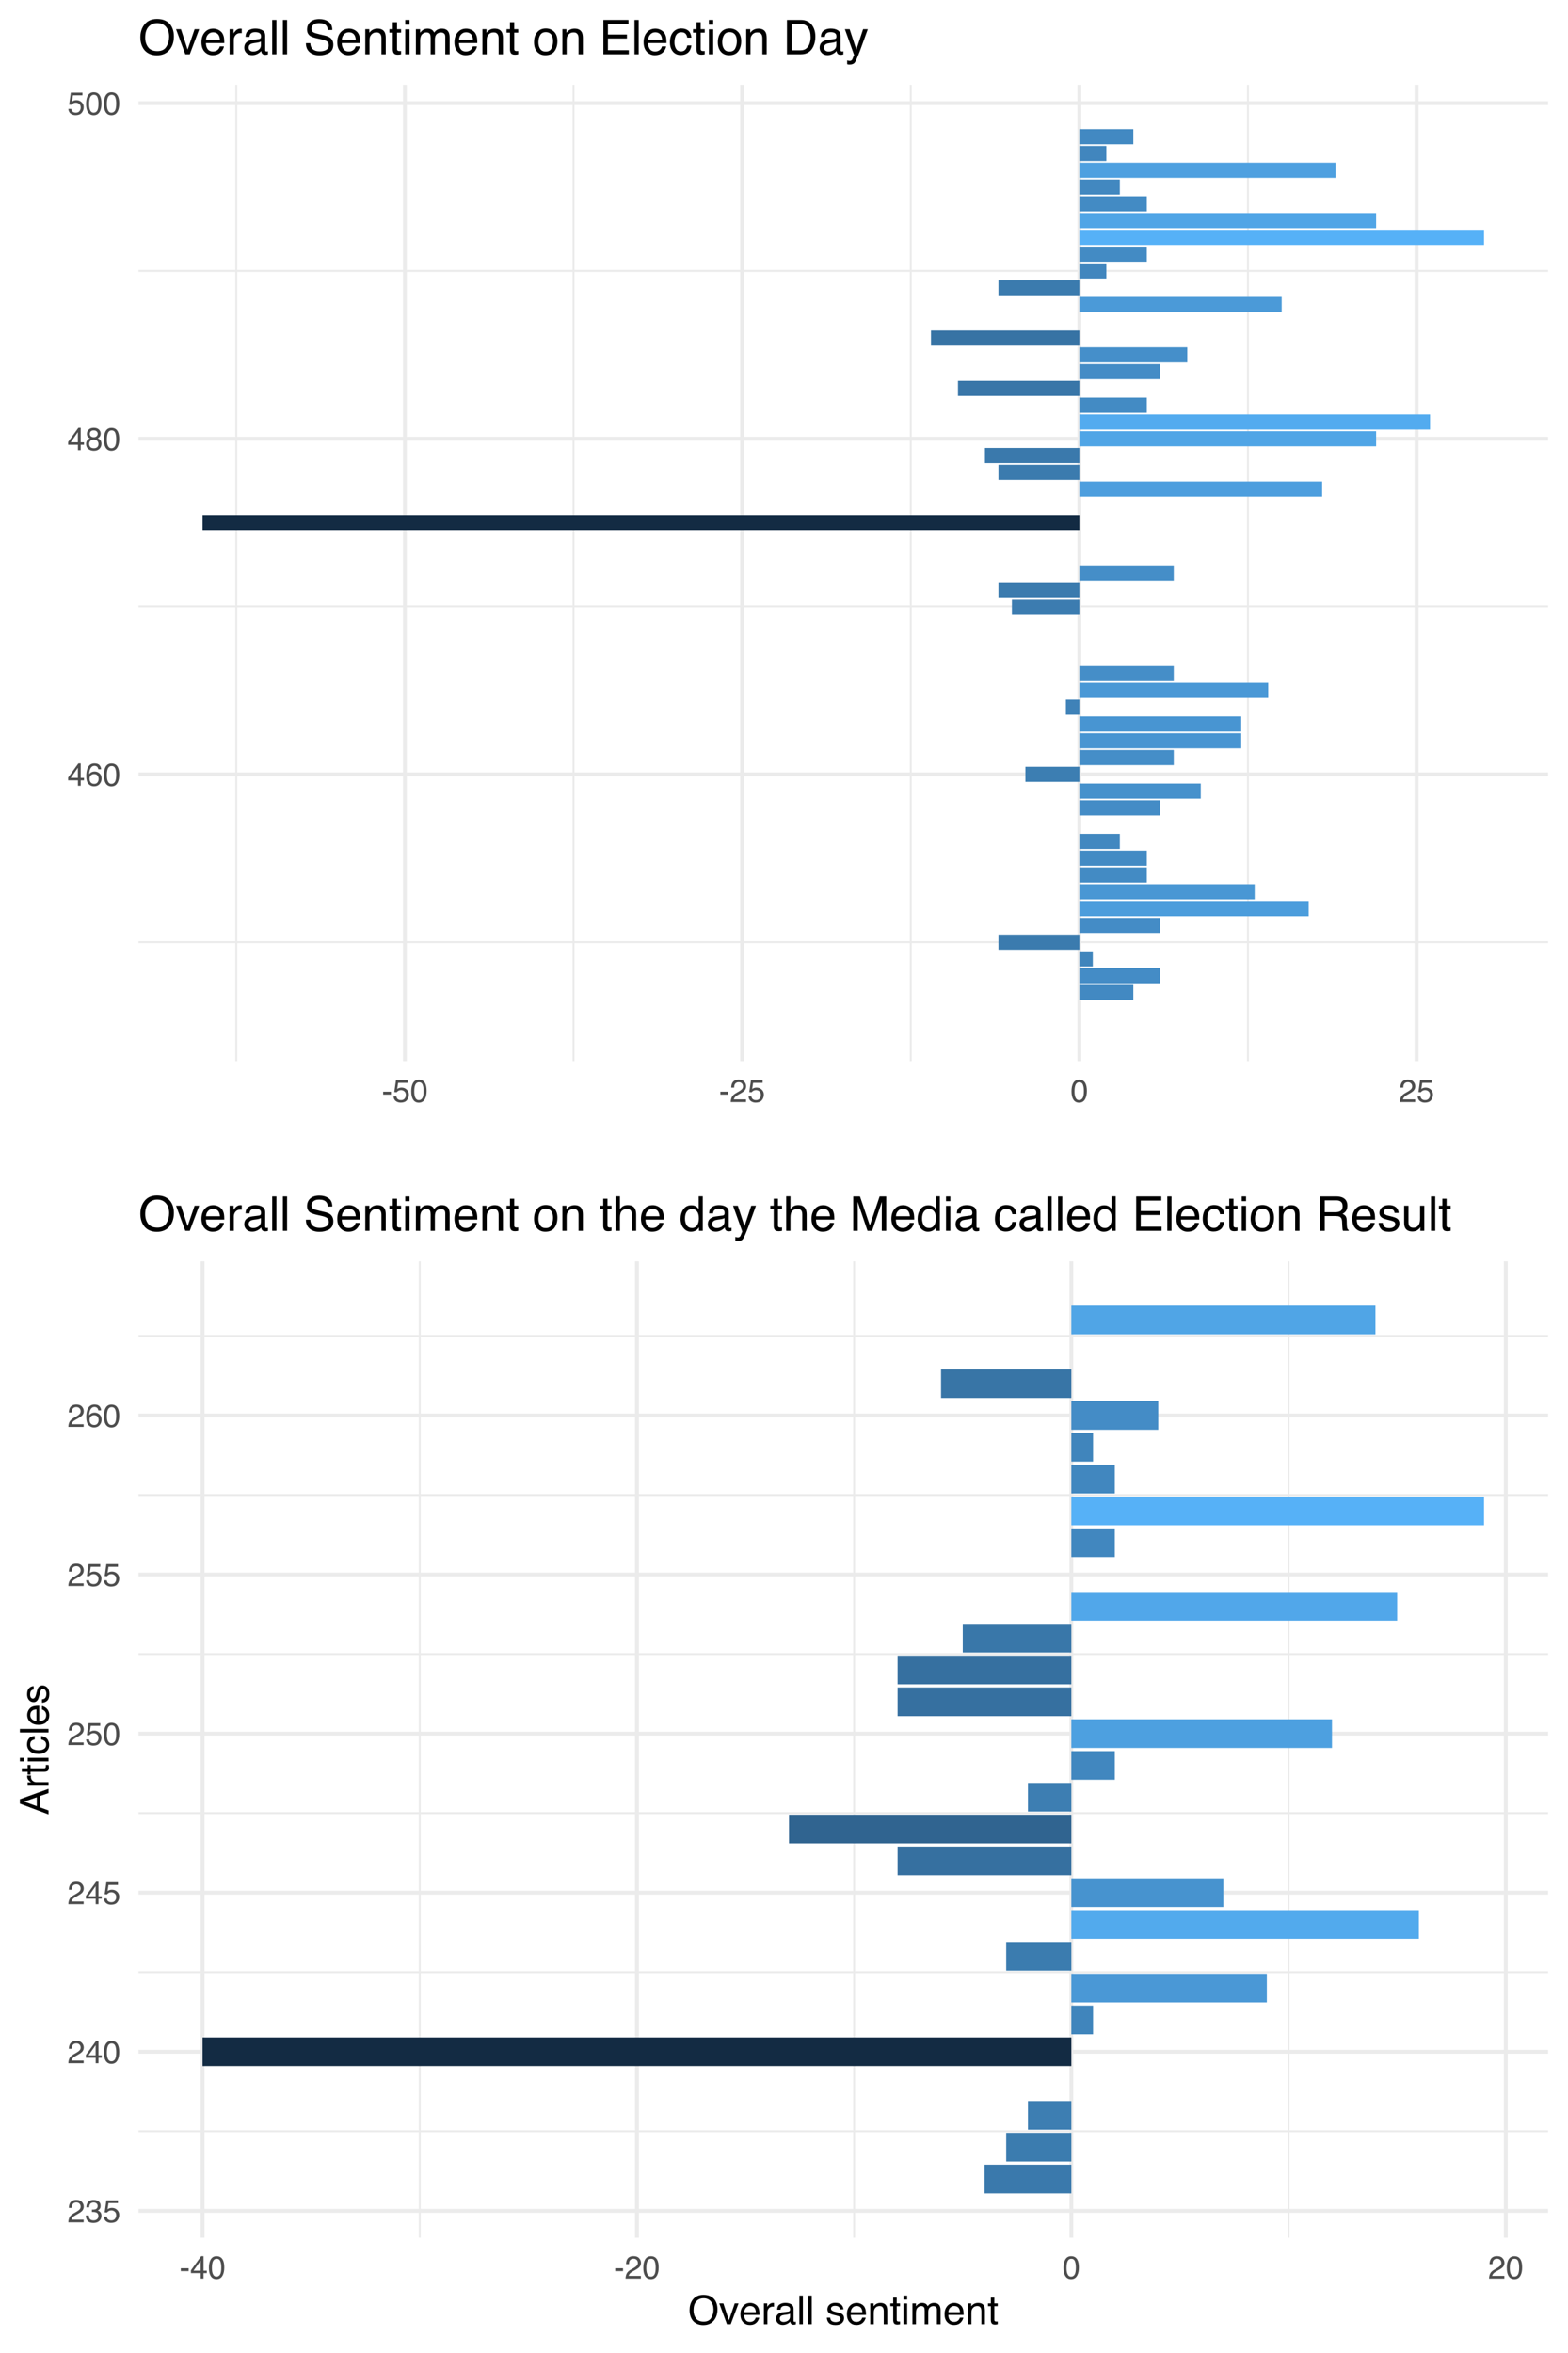 <?xml version="1.0" encoding="UTF-8"?>
<svg xmlns="http://www.w3.org/2000/svg" xmlns:xlink="http://www.w3.org/1999/xlink" width="432pt" height="648pt" viewBox="0 0 432 648" version="1.1">
<defs>
<g>
<symbol overflow="visible" id="glyph0-0">
<path style="stroke:none;" d="M 0.281 0 L 0.281 -6.312 L 5.297 -6.312 L 5.297 0 Z M 4.5 -0.797 L 4.5 -5.516 L 1.078 -5.516 L 1.078 -0.797 Z M 4.5 -0.797 "/>
</symbol>
<symbol overflow="visible" id="glyph0-1">
<path style="stroke:none;" d="M 2.906 -2.172 L 2.906 -4.969 L 0.938 -2.172 Z M 2.922 0 L 2.922 -1.5 L 0.219 -1.5 L 0.219 -2.266 L 3.047 -6.172 L 3.688 -6.172 L 3.688 -2.172 L 4.594 -2.172 L 4.594 -1.5 L 3.688 -1.5 L 3.688 0 Z M 2.922 0 "/>
</symbol>
<symbol overflow="visible" id="glyph0-2">
<path style="stroke:none;" d="M 2.578 -6.172 C 3.266 -6.172 3.742 -5.992 4.016 -5.641 C 4.285 -5.285 4.422 -4.922 4.422 -4.547 L 3.656 -4.547 C 3.602 -4.785 3.531 -4.973 3.438 -5.109 C 3.25 -5.367 2.961 -5.5 2.578 -5.5 C 2.148 -5.5 1.805 -5.297 1.547 -4.891 C 1.297 -4.492 1.156 -3.926 1.125 -3.188 C 1.301 -3.445 1.523 -3.641 1.797 -3.766 C 2.047 -3.879 2.32 -3.938 2.625 -3.938 C 3.133 -3.938 3.582 -3.77 3.969 -3.438 C 4.352 -3.113 4.547 -2.625 4.547 -1.969 C 4.547 -1.414 4.363 -0.922 4 -0.484 C 3.633 -0.055 3.117 0.156 2.453 0.156 C 1.867 0.156 1.367 -0.062 0.953 -0.5 C 0.535 -0.938 0.328 -1.672 0.328 -2.703 C 0.328 -3.461 0.422 -4.109 0.609 -4.641 C 0.961 -5.66 1.617 -6.172 2.578 -6.172 Z M 2.516 -0.531 C 2.922 -0.531 3.223 -0.664 3.422 -0.938 C 3.629 -1.207 3.734 -1.531 3.734 -1.906 C 3.734 -2.219 3.641 -2.516 3.453 -2.797 C 3.273 -3.086 2.953 -3.234 2.484 -3.234 C 2.148 -3.234 1.859 -3.125 1.609 -2.906 C 1.359 -2.688 1.234 -2.352 1.234 -1.906 C 1.234 -1.52 1.344 -1.191 1.562 -0.922 C 1.789 -0.66 2.109 -0.531 2.516 -0.531 Z M 2.516 -0.531 "/>
</symbol>
<symbol overflow="visible" id="glyph0-3">
<path style="stroke:none;" d="M 2.375 -6.156 C 3.176 -6.156 3.754 -5.828 4.109 -5.172 C 4.379 -4.66 4.516 -3.961 4.516 -3.078 C 4.516 -2.242 4.391 -1.555 4.141 -1.016 C 3.785 -0.223 3.195 0.172 2.375 0.172 C 1.633 0.172 1.082 -0.148 0.719 -0.797 C 0.426 -1.328 0.281 -2.047 0.281 -2.953 C 0.281 -3.648 0.367 -4.25 0.547 -4.75 C 0.879 -5.688 1.488 -6.156 2.375 -6.156 Z M 2.375 -0.531 C 2.77 -0.531 3.086 -0.707 3.328 -1.062 C 3.566 -1.426 3.688 -2.086 3.688 -3.047 C 3.688 -3.754 3.598 -4.332 3.422 -4.781 C 3.254 -5.227 2.922 -5.453 2.422 -5.453 C 1.973 -5.453 1.641 -5.238 1.422 -4.812 C 1.211 -4.383 1.109 -3.754 1.109 -2.922 C 1.109 -2.297 1.176 -1.789 1.312 -1.406 C 1.52 -0.82 1.875 -0.531 2.375 -0.531 Z M 2.375 -0.531 "/>
</symbol>
<symbol overflow="visible" id="glyph0-4">
<path style="stroke:none;" d="M 2.391 -3.578 C 2.734 -3.578 3 -3.672 3.188 -3.859 C 3.383 -4.047 3.484 -4.273 3.484 -4.547 C 3.484 -4.773 3.391 -4.984 3.203 -5.172 C 3.016 -5.359 2.734 -5.453 2.359 -5.453 C 1.992 -5.453 1.727 -5.359 1.562 -5.172 C 1.395 -4.984 1.312 -4.758 1.312 -4.5 C 1.312 -4.207 1.414 -3.977 1.625 -3.812 C 1.844 -3.656 2.098 -3.578 2.391 -3.578 Z M 2.438 -0.531 C 2.801 -0.531 3.098 -0.625 3.328 -0.812 C 3.566 -1.008 3.688 -1.301 3.688 -1.688 C 3.688 -2.082 3.562 -2.383 3.312 -2.594 C 3.07 -2.801 2.766 -2.906 2.391 -2.906 C 2.016 -2.906 1.707 -2.797 1.469 -2.578 C 1.238 -2.367 1.125 -2.078 1.125 -1.703 C 1.125 -1.391 1.227 -1.113 1.438 -0.875 C 1.656 -0.645 1.988 -0.531 2.438 -0.531 Z M 1.344 -3.281 C 1.125 -3.375 0.957 -3.477 0.844 -3.594 C 0.613 -3.82 0.5 -4.125 0.5 -4.5 C 0.5 -4.957 0.664 -5.348 1 -5.672 C 1.332 -6.004 1.801 -6.172 2.406 -6.172 C 3 -6.172 3.461 -6.016 3.797 -5.703 C 4.129 -5.391 4.297 -5.023 4.297 -4.609 C 4.297 -4.223 4.195 -3.914 4 -3.688 C 3.895 -3.551 3.727 -3.414 3.5 -3.281 C 3.758 -3.164 3.961 -3.031 4.109 -2.875 C 4.379 -2.594 4.516 -2.223 4.516 -1.766 C 4.516 -1.223 4.332 -0.766 3.969 -0.391 C 3.602 -0.016 3.086 0.172 2.422 0.172 C 1.828 0.172 1.32 0.008 0.906 -0.312 C 0.488 -0.633 0.281 -1.109 0.281 -1.734 C 0.281 -2.086 0.367 -2.395 0.547 -2.656 C 0.723 -2.926 0.988 -3.133 1.344 -3.281 Z M 1.344 -3.281 "/>
</symbol>
<symbol overflow="visible" id="glyph0-5">
<path style="stroke:none;" d="M 1.094 -1.562 C 1.133 -1.125 1.336 -0.82 1.703 -0.656 C 1.879 -0.57 2.094 -0.531 2.344 -0.531 C 2.801 -0.531 3.141 -0.676 3.359 -0.969 C 3.578 -1.258 3.688 -1.582 3.688 -1.938 C 3.688 -2.363 3.555 -2.691 3.297 -2.922 C 3.035 -3.16 2.719 -3.281 2.344 -3.281 C 2.082 -3.281 1.852 -3.227 1.656 -3.125 C 1.469 -3.02 1.305 -2.879 1.172 -2.703 L 0.5 -2.734 L 0.969 -6.047 L 4.172 -6.047 L 4.172 -5.297 L 1.562 -5.297 L 1.297 -3.594 C 1.43 -3.695 1.566 -3.773 1.703 -3.828 C 1.93 -3.93 2.195 -3.984 2.5 -3.984 C 3.062 -3.984 3.535 -3.801 3.922 -3.438 C 4.316 -3.07 4.516 -2.609 4.516 -2.047 C 4.516 -1.461 4.332 -0.945 3.969 -0.5 C 3.613 -0.062 3.047 0.156 2.266 0.156 C 1.754 0.156 1.305 0.016 0.922 -0.266 C 0.547 -0.547 0.332 -0.977 0.281 -1.562 Z M 1.094 -1.562 "/>
</symbol>
<symbol overflow="visible" id="glyph0-6">
<path style="stroke:none;" d="M 0.281 0 C 0.301 -0.531 0.406 -0.988 0.594 -1.375 C 0.789 -1.77 1.164 -2.129 1.719 -2.453 L 2.547 -2.922 C 2.91 -3.141 3.164 -3.328 3.312 -3.484 C 3.551 -3.711 3.672 -3.984 3.672 -4.297 C 3.672 -4.648 3.562 -4.93 3.344 -5.141 C 3.133 -5.359 2.848 -5.469 2.484 -5.469 C 1.961 -5.469 1.598 -5.266 1.391 -4.859 C 1.285 -4.648 1.227 -4.352 1.219 -3.969 L 0.422 -3.969 C 0.43 -4.5 0.531 -4.938 0.719 -5.281 C 1.051 -5.875 1.645 -6.172 2.5 -6.172 C 3.195 -6.172 3.707 -5.977 4.031 -5.594 C 4.363 -5.219 4.531 -4.797 4.531 -4.328 C 4.531 -3.836 4.352 -3.414 4 -3.062 C 3.801 -2.863 3.441 -2.617 2.922 -2.328 L 2.344 -2 C 2.062 -1.844 1.836 -1.695 1.672 -1.562 C 1.391 -1.312 1.211 -1.035 1.141 -0.734 L 4.5 -0.734 L 4.5 0 Z M 0.281 0 "/>
</symbol>
<symbol overflow="visible" id="glyph0-7">
<path style="stroke:none;" d="M 2.281 0.172 C 1.551 0.172 1.02 -0.023 0.688 -0.422 C 0.363 -0.828 0.203 -1.316 0.203 -1.891 L 1.016 -1.891 C 1.047 -1.492 1.117 -1.203 1.234 -1.016 C 1.441 -0.691 1.805 -0.531 2.328 -0.531 C 2.734 -0.531 3.055 -0.641 3.297 -0.859 C 3.547 -1.078 3.672 -1.359 3.672 -1.703 C 3.672 -2.129 3.539 -2.426 3.281 -2.594 C 3.031 -2.758 2.672 -2.844 2.203 -2.844 C 2.148 -2.844 2.098 -2.844 2.047 -2.844 C 1.992 -2.844 1.941 -2.844 1.891 -2.844 L 1.891 -3.516 C 1.973 -3.516 2.039 -3.508 2.094 -3.5 C 2.145 -3.5 2.203 -3.5 2.266 -3.5 C 2.555 -3.5 2.797 -3.547 2.984 -3.641 C 3.305 -3.797 3.469 -4.082 3.469 -4.5 C 3.469 -4.801 3.359 -5.035 3.141 -5.203 C 2.922 -5.367 2.672 -5.453 2.391 -5.453 C 1.867 -5.453 1.508 -5.281 1.312 -4.938 C 1.207 -4.75 1.145 -4.477 1.125 -4.125 L 0.359 -4.125 C 0.359 -4.582 0.453 -4.973 0.641 -5.297 C 0.953 -5.867 1.504 -6.156 2.297 -6.156 C 2.93 -6.156 3.422 -6.016 3.766 -5.734 C 4.109 -5.461 4.281 -5.062 4.281 -4.531 C 4.281 -4.145 4.176 -3.836 3.969 -3.609 C 3.844 -3.461 3.68 -3.348 3.484 -3.266 C 3.805 -3.172 4.055 -3 4.234 -2.75 C 4.422 -2.5 4.516 -2.191 4.516 -1.828 C 4.516 -1.234 4.316 -0.75 3.922 -0.375 C 3.535 -0.008 2.988 0.172 2.281 0.172 Z M 2.281 0.172 "/>
</symbol>
<symbol overflow="visible" id="glyph0-8">
<path style="stroke:none;" d="M 0.359 -2.844 L 2.516 -2.844 L 2.516 -2.047 L 0.359 -2.047 Z M 0.359 -2.844 "/>
</symbol>
<symbol overflow="visible" id="glyph1-0">
<path style="stroke:none;" d="M 0 -0.359 L -7.891 -0.359 L -7.891 -6.625 L 0 -6.625 Z M -0.984 -5.625 L -6.906 -5.625 L -6.906 -1.344 L -0.984 -1.344 Z M -0.984 -5.625 "/>
</symbol>
<symbol overflow="visible" id="glyph1-1">
<path style="stroke:none;" d="M -3.234 -4.891 L -6.719 -3.688 L -3.234 -2.422 Z M -7.891 -3.125 L -7.891 -4.344 L 0 -7.203 L 0 -6.031 L -2.359 -5.234 L -2.359 -2.109 L 0 -1.25 L 0 -0.156 Z M -7.891 -3.688 Z M -7.891 -3.688 "/>
</symbol>
<symbol overflow="visible" id="glyph1-2">
<path style="stroke:none;" d="M -5.75 -0.734 L -5.75 -1.656 L -4.766 -1.656 C -4.953 -1.727 -5.18 -1.91 -5.453 -2.203 C -5.734 -2.492 -5.875 -2.832 -5.875 -3.219 C -5.875 -3.238 -5.875 -3.27 -5.875 -3.312 C -5.875 -3.352 -5.867 -3.426 -5.859 -3.531 L -4.828 -3.531 C -4.836 -3.477 -4.844 -3.426 -4.844 -3.375 C -4.852 -3.32 -4.859 -3.27 -4.859 -3.219 C -4.859 -2.727 -4.703 -2.352 -4.391 -2.094 C -4.078 -1.832 -3.719 -1.703 -3.312 -1.703 L 0 -1.703 L 0 -0.734 Z M -5.75 -0.734 "/>
</symbol>
<symbol overflow="visible" id="glyph1-3">
<path style="stroke:none;" d="M -7.359 -0.906 L -7.359 -1.875 L -5.75 -1.875 L -5.75 -2.797 L -4.969 -2.797 L -4.969 -1.875 L -1.203 -1.875 C -1.004 -1.875 -0.875 -1.941 -0.812 -2.078 C -0.77 -2.16 -0.75 -2.285 -0.75 -2.453 C -0.75 -2.504 -0.75 -2.555 -0.75 -2.609 C -0.75 -2.66 -0.754 -2.723 -0.766 -2.797 L 0 -2.797 C 0.031 -2.68 0.051 -2.562 0.062 -2.438 C 0.082 -2.32 0.094 -2.195 0.094 -2.062 C 0.094 -1.613 -0.02 -1.305 -0.25 -1.141 C -0.488 -0.984 -0.789 -0.906 -1.156 -0.906 L -4.969 -0.906 L -4.969 -0.125 L -5.75 -0.125 L -5.75 -0.906 Z M -7.359 -0.906 "/>
</symbol>
<symbol overflow="visible" id="glyph1-4">
<path style="stroke:none;" d="M -5.719 -0.703 L -5.719 -1.688 L 0 -1.688 L 0 -0.703 Z M -7.891 -0.703 L -7.891 -1.688 L -6.797 -1.688 L -6.797 -0.703 Z M -7.891 -0.703 "/>
</symbol>
<symbol overflow="visible" id="glyph1-5">
<path style="stroke:none;" d="M -5.922 -2.922 C -5.922 -3.578 -5.758 -4.109 -5.438 -4.516 C -5.125 -4.922 -4.582 -5.164 -3.812 -5.25 L -3.812 -4.297 C -4.164 -4.242 -4.457 -4.113 -4.688 -3.906 C -4.926 -3.707 -5.047 -3.379 -5.047 -2.922 C -5.047 -2.305 -4.75 -1.867 -4.156 -1.609 C -3.758 -1.43 -3.273 -1.344 -2.703 -1.344 C -2.129 -1.344 -1.645 -1.461 -1.25 -1.703 C -0.852 -1.953 -0.656 -2.336 -0.656 -2.859 C -0.656 -3.266 -0.773 -3.582 -1.016 -3.812 C -1.266 -4.051 -1.602 -4.211 -2.031 -4.297 L -2.031 -5.25 C -1.27 -5.133 -0.711 -4.863 -0.359 -4.438 C -0.004 -4.008 0.172 -3.457 0.172 -2.781 C 0.172 -2.031 -0.102 -1.43 -0.656 -0.984 C -1.207 -0.535 -1.895 -0.312 -2.719 -0.312 C -3.727 -0.312 -4.516 -0.555 -5.078 -1.047 C -5.641 -1.535 -5.922 -2.16 -5.922 -2.922 Z M -5.891 -2.781 Z M -5.891 -2.781 "/>
</symbol>
<symbol overflow="visible" id="glyph1-6">
<path style="stroke:none;" d="M -7.891 -0.734 L -7.891 -1.703 L 0 -1.703 L 0 -0.734 Z M -7.891 -0.734 "/>
</symbol>
<symbol overflow="visible" id="glyph1-7">
<path style="stroke:none;" d="M -5.875 -3.109 C -5.875 -3.516 -5.781 -3.906 -5.594 -4.281 C -5.406 -4.664 -5.156 -4.961 -4.844 -5.172 C -4.562 -5.359 -4.223 -5.484 -3.828 -5.547 C -3.566 -5.609 -3.145 -5.641 -2.562 -5.641 L -2.562 -1.422 C -1.977 -1.441 -1.508 -1.578 -1.156 -1.828 C -0.812 -2.086 -0.641 -2.488 -0.641 -3.031 C -0.641 -3.539 -0.805 -3.945 -1.141 -4.25 C -1.328 -4.414 -1.551 -4.535 -1.812 -4.609 L -1.812 -5.562 C -1.594 -5.531 -1.352 -5.441 -1.094 -5.297 C -0.832 -5.16 -0.625 -5.004 -0.469 -4.828 C -0.176 -4.535 0.02 -4.176 0.125 -3.75 C 0.176 -3.508 0.203 -3.242 0.203 -2.953 C 0.203 -2.234 -0.055 -1.625 -0.578 -1.125 C -1.098 -0.633 -1.828 -0.391 -2.766 -0.391 C -3.691 -0.391 -4.441 -0.641 -5.016 -1.141 C -5.586 -1.641 -5.875 -2.297 -5.875 -3.109 Z M -3.328 -4.641 C -3.754 -4.609 -4.094 -4.52 -4.344 -4.375 C -4.801 -4.102 -5.031 -3.66 -5.031 -3.047 C -5.031 -2.598 -4.867 -2.223 -4.547 -1.922 C -4.234 -1.629 -3.828 -1.473 -3.328 -1.453 Z M -5.891 -3.016 Z M -5.891 -3.016 "/>
</symbol>
<symbol overflow="visible" id="glyph1-8">
<path style="stroke:none;" d="M -1.812 -1.281 C -1.488 -1.312 -1.238 -1.395 -1.062 -1.531 C -0.75 -1.77 -0.594 -2.191 -0.594 -2.797 C -0.594 -3.148 -0.672 -3.461 -0.828 -3.734 C -0.984 -4.004 -1.223 -4.141 -1.547 -4.141 C -1.797 -4.141 -1.984 -4.031 -2.109 -3.812 C -2.191 -3.676 -2.285 -3.398 -2.391 -2.984 L -2.578 -2.219 C -2.703 -1.727 -2.836 -1.367 -2.984 -1.141 C -3.254 -0.723 -3.617 -0.516 -4.078 -0.516 C -4.617 -0.516 -5.055 -0.707 -5.391 -1.094 C -5.734 -1.488 -5.906 -2.02 -5.906 -2.688 C -5.906 -3.551 -5.648 -4.176 -5.141 -4.562 C -4.816 -4.801 -4.469 -4.914 -4.094 -4.906 L -4.094 -4 C -4.312 -3.977 -4.508 -3.898 -4.688 -3.766 C -4.945 -3.547 -5.078 -3.16 -5.078 -2.609 C -5.078 -2.242 -5.004 -1.969 -4.859 -1.781 C -4.723 -1.594 -4.539 -1.5 -4.312 -1.5 C -4.062 -1.5 -3.863 -1.625 -3.719 -1.875 C -3.625 -2.008 -3.539 -2.219 -3.469 -2.5 L -3.312 -3.141 C -3.145 -3.836 -2.984 -4.301 -2.828 -4.531 C -2.578 -4.914 -2.191 -5.109 -1.672 -5.109 C -1.148 -5.109 -0.703 -4.91 -0.328 -4.516 C 0.035 -4.129 0.219 -3.539 0.219 -2.75 C 0.219 -1.895 0.023 -1.285 -0.359 -0.922 C -0.754 -0.566 -1.238 -0.379 -1.812 -0.359 Z M -5.891 -2.719 Z M -5.891 -2.719 "/>
</symbol>
<symbol overflow="visible" id="glyph2-0">
<path style="stroke:none;" d="M 0.422 0 L 0.422 -9.469 L 7.938 -9.469 L 7.938 0 Z M 6.75 -1.188 L 6.75 -8.281 L 1.609 -8.281 L 1.609 -1.188 Z M 6.75 -1.188 "/>
</symbol>
<symbol overflow="visible" id="glyph2-1">
<path style="stroke:none;" d="M 5.094 -9.734 C 6.758 -9.734 8 -9.191 8.812 -8.109 C 9.438 -7.273 9.75 -6.207 9.75 -4.906 C 9.75 -3.488 9.391 -2.312 8.672 -1.375 C 7.828 -0.27 6.625 0.281 5.062 0.281 C 3.602 0.281 2.457 -0.203 1.625 -1.172 C 0.883 -2.098 0.516 -3.27 0.516 -4.688 C 0.516 -5.969 0.832 -7.062 1.469 -7.969 C 2.281 -9.145 3.488 -9.734 5.094 -9.734 Z M 5.219 -0.875 C 6.352 -0.875 7.172 -1.273 7.672 -2.078 C 8.18 -2.891 8.438 -3.82 8.438 -4.875 C 8.438 -5.988 8.145 -6.883 7.562 -7.562 C 6.977 -8.25 6.18 -8.594 5.172 -8.594 C 4.191 -8.594 3.391 -8.254 2.766 -7.578 C 2.148 -6.898 1.844 -5.91 1.844 -4.609 C 1.844 -3.555 2.109 -2.672 2.641 -1.953 C 3.172 -1.234 4.031 -0.875 5.219 -0.875 Z M 5.125 -9.734 Z M 5.125 -9.734 "/>
</symbol>
<symbol overflow="visible" id="glyph2-2">
<path style="stroke:none;" d="M 1.422 -6.906 L 3.266 -1.281 L 5.188 -6.906 L 6.453 -6.906 L 3.859 0 L 2.625 0 L 0.078 -6.906 Z M 1.422 -6.906 "/>
</symbol>
<symbol overflow="visible" id="glyph2-3">
<path style="stroke:none;" d="M 3.719 -7.062 C 4.219 -7.062 4.695 -6.945 5.156 -6.719 C 5.613 -6.488 5.961 -6.191 6.203 -5.828 C 6.43 -5.473 6.586 -5.066 6.672 -4.609 C 6.734 -4.285 6.766 -3.773 6.766 -3.078 L 1.703 -3.078 C 1.723 -2.379 1.891 -1.816 2.203 -1.391 C 2.516 -0.973 2.992 -0.766 3.641 -0.766 C 4.242 -0.766 4.727 -0.961 5.094 -1.359 C 5.301 -1.586 5.445 -1.859 5.531 -2.172 L 6.672 -2.172 C 6.641 -1.91 6.539 -1.625 6.375 -1.312 C 6.207 -1 6.016 -0.742 5.797 -0.547 C 5.453 -0.203 5.02 0.023 4.5 0.141 C 4.219 0.211 3.898 0.25 3.547 0.25 C 2.68 0.25 1.953 -0.062 1.359 -0.688 C 0.766 -1.312 0.469 -2.188 0.469 -3.312 C 0.469 -4.426 0.766 -5.328 1.359 -6.016 C 1.961 -6.711 2.75 -7.062 3.719 -7.062 Z M 5.578 -4 C 5.523 -4.5 5.414 -4.898 5.25 -5.203 C 4.926 -5.766 4.395 -6.047 3.656 -6.047 C 3.125 -6.047 2.676 -5.852 2.312 -5.469 C 1.945 -5.082 1.754 -4.594 1.734 -4 Z M 3.609 -7.078 Z M 3.609 -7.078 "/>
</symbol>
<symbol overflow="visible" id="glyph2-4">
<path style="stroke:none;" d="M 0.891 -6.906 L 1.984 -6.906 L 1.984 -5.719 C 2.078 -5.945 2.297 -6.227 2.641 -6.562 C 2.992 -6.895 3.406 -7.062 3.875 -7.062 C 3.895 -7.062 3.93 -7.055 3.984 -7.047 C 4.035 -7.047 4.117 -7.039 4.234 -7.031 L 4.234 -5.797 C 4.172 -5.816 4.109 -5.828 4.047 -5.828 C 3.992 -5.828 3.93 -5.828 3.859 -5.828 C 3.273 -5.828 2.828 -5.641 2.516 -5.266 C 2.203 -4.891 2.047 -4.457 2.047 -3.969 L 2.047 0 L 0.891 0 Z M 0.891 -6.906 "/>
</symbol>
<symbol overflow="visible" id="glyph2-5">
<path style="stroke:none;" d="M 1.734 -1.844 C 1.734 -1.5 1.852 -1.227 2.094 -1.031 C 2.344 -0.844 2.641 -0.75 2.984 -0.75 C 3.391 -0.75 3.785 -0.844 4.172 -1.031 C 4.805 -1.352 5.125 -1.867 5.125 -2.578 L 5.125 -3.516 C 4.988 -3.422 4.805 -3.344 4.578 -3.281 C 4.359 -3.227 4.141 -3.188 3.922 -3.156 L 3.219 -3.062 C 2.801 -3.008 2.488 -2.922 2.281 -2.797 C 1.914 -2.598 1.734 -2.281 1.734 -1.844 Z M 4.547 -4.188 C 4.816 -4.219 5 -4.328 5.094 -4.516 C 5.133 -4.617 5.156 -4.77 5.156 -4.969 C 5.156 -5.363 5.016 -5.648 4.734 -5.828 C 4.453 -6.004 4.051 -6.094 3.531 -6.094 C 2.926 -6.094 2.5 -5.93 2.25 -5.609 C 2.102 -5.422 2.008 -5.148 1.969 -4.797 L 0.891 -4.797 C 0.91 -5.648 1.188 -6.242 1.719 -6.578 C 2.25 -6.91 2.863 -7.078 3.562 -7.078 C 4.375 -7.078 5.031 -6.922 5.531 -6.609 C 6.039 -6.297 6.297 -5.812 6.297 -5.156 L 6.297 -1.188 C 6.297 -1.062 6.316 -0.961 6.359 -0.891 C 6.41 -0.816 6.516 -0.781 6.672 -0.781 C 6.723 -0.781 6.781 -0.785 6.844 -0.797 C 6.914 -0.805 6.988 -0.816 7.062 -0.828 L 7.062 0.031 C 6.875 0.082 6.734 0.113 6.641 0.125 C 6.547 0.133 6.422 0.141 6.266 0.141 C 5.859 0.141 5.566 0 5.391 -0.281 C 5.297 -0.426 5.227 -0.641 5.188 -0.922 C 4.945 -0.609 4.602 -0.336 4.156 -0.109 C 3.719 0.117 3.234 0.234 2.703 0.234 C 2.066 0.234 1.547 0.039 1.141 -0.344 C 0.734 -0.738 0.531 -1.227 0.531 -1.812 C 0.531 -2.445 0.727 -2.941 1.125 -3.297 C 1.531 -3.648 2.055 -3.867 2.703 -3.953 Z M 3.594 -7.078 Z M 3.594 -7.078 "/>
</symbol>
<symbol overflow="visible" id="glyph2-6">
<path style="stroke:none;" d="M 0.891 -9.469 L 2.047 -9.469 L 2.047 0 L 0.891 0 Z M 0.891 -9.469 "/>
</symbol>
<symbol overflow="visible" id="glyph2-7">
<path style="stroke:none;" d=""/>
</symbol>
<symbol overflow="visible" id="glyph2-8">
<path style="stroke:none;" d="M 1.844 -3.062 C 1.875 -2.52 2 -2.082 2.219 -1.75 C 2.645 -1.125 3.395 -0.812 4.469 -0.812 C 4.957 -0.812 5.398 -0.879 5.797 -1.016 C 6.555 -1.273 6.938 -1.75 6.938 -2.438 C 6.938 -2.957 6.773 -3.328 6.453 -3.547 C 6.129 -3.766 5.617 -3.953 4.922 -4.109 L 3.641 -4.391 C 2.797 -4.586 2.203 -4.797 1.859 -5.016 C 1.254 -5.41 0.953 -6.004 0.953 -6.797 C 0.953 -7.648 1.242 -8.348 1.828 -8.891 C 2.422 -9.43 3.258 -9.703 4.344 -9.703 C 5.332 -9.703 6.172 -9.461 6.859 -8.984 C 7.555 -8.504 7.906 -7.738 7.906 -6.688 L 6.703 -6.688 C 6.641 -7.195 6.504 -7.586 6.297 -7.859 C 5.898 -8.348 5.234 -8.594 4.297 -8.594 C 3.547 -8.594 3.004 -8.43 2.672 -8.109 C 2.336 -7.797 2.172 -7.43 2.172 -7.016 C 2.172 -6.547 2.363 -6.207 2.75 -6 C 3.008 -5.863 3.582 -5.691 4.469 -5.484 L 5.797 -5.172 C 6.441 -5.023 6.938 -4.828 7.281 -4.578 C 7.883 -4.129 8.188 -3.488 8.188 -2.656 C 8.188 -1.602 7.805 -0.848 7.047 -0.391 C 6.285 0.055 5.398 0.281 4.391 0.281 C 3.211 0.281 2.289 -0.02 1.625 -0.625 C 0.957 -1.219 0.629 -2.031 0.641 -3.062 Z M 4.438 -9.734 Z M 4.438 -9.734 "/>
</symbol>
<symbol overflow="visible" id="glyph2-9">
<path style="stroke:none;" d="M 0.844 -6.906 L 1.953 -6.906 L 1.953 -5.922 C 2.273 -6.328 2.617 -6.617 2.984 -6.797 C 3.359 -6.973 3.766 -7.062 4.203 -7.062 C 5.18 -7.062 5.848 -6.719 6.203 -6.031 C 6.391 -5.656 6.484 -5.117 6.484 -4.422 L 6.484 0 L 5.297 0 L 5.297 -4.359 C 5.297 -4.773 5.234 -5.113 5.109 -5.375 C 4.898 -5.801 4.523 -6.016 3.984 -6.016 C 3.711 -6.016 3.488 -5.988 3.312 -5.938 C 3 -5.844 2.719 -5.648 2.469 -5.359 C 2.281 -5.129 2.156 -4.895 2.094 -4.656 C 2.039 -4.414 2.016 -4.066 2.016 -3.609 L 2.016 0 L 0.844 0 Z M 3.578 -7.078 Z M 3.578 -7.078 "/>
</symbol>
<symbol overflow="visible" id="glyph2-10">
<path style="stroke:none;" d="M 1.078 -8.828 L 2.25 -8.828 L 2.25 -6.906 L 3.359 -6.906 L 3.359 -5.953 L 2.25 -5.953 L 2.25 -1.453 C 2.25 -1.211 2.332 -1.051 2.5 -0.969 C 2.594 -0.914 2.742 -0.891 2.953 -0.891 C 3.004 -0.891 3.062 -0.891 3.125 -0.891 C 3.195 -0.898 3.273 -0.91 3.359 -0.922 L 3.359 0 C 3.223 0.039 3.082 0.066 2.938 0.078 C 2.801 0.098 2.645 0.109 2.469 0.109 C 1.926 0.109 1.555 -0.023 1.359 -0.297 C 1.172 -0.578 1.078 -0.941 1.078 -1.391 L 1.078 -5.953 L 0.141 -5.953 L 0.141 -6.906 L 1.078 -6.906 Z M 1.078 -8.828 "/>
</symbol>
<symbol overflow="visible" id="glyph2-11">
<path style="stroke:none;" d="M 0.844 -6.875 L 2.031 -6.875 L 2.031 0 L 0.844 0 Z M 0.844 -9.469 L 2.031 -9.469 L 2.031 -8.156 L 0.844 -8.156 Z M 0.844 -9.469 "/>
</symbol>
<symbol overflow="visible" id="glyph2-12">
<path style="stroke:none;" d="M 0.844 -6.906 L 2 -6.906 L 2 -5.922 C 2.27 -6.266 2.52 -6.516 2.75 -6.672 C 3.125 -6.93 3.555 -7.062 4.047 -7.062 C 4.598 -7.062 5.039 -6.926 5.375 -6.656 C 5.562 -6.5 5.734 -6.27 5.891 -5.969 C 6.148 -6.344 6.453 -6.617 6.797 -6.797 C 7.148 -6.973 7.539 -7.062 7.969 -7.062 C 8.906 -7.062 9.539 -6.723 9.875 -6.047 C 10.051 -5.691 10.141 -5.207 10.141 -4.594 L 10.141 0 L 8.938 0 L 8.938 -4.797 C 8.938 -5.254 8.82 -5.566 8.594 -5.734 C 8.363 -5.91 8.082 -6 7.75 -6 C 7.289 -6 6.895 -5.848 6.562 -5.547 C 6.238 -5.242 6.078 -4.734 6.078 -4.016 L 6.078 0 L 4.906 0 L 4.906 -4.5 C 4.906 -4.969 4.848 -5.312 4.734 -5.531 C 4.555 -5.852 4.227 -6.016 3.75 -6.016 C 3.312 -6.016 2.91 -5.844 2.547 -5.5 C 2.191 -5.164 2.016 -4.551 2.016 -3.656 L 2.016 0 L 0.844 0 Z M 0.844 -6.906 "/>
</symbol>
<symbol overflow="visible" id="glyph2-13">
<path style="stroke:none;" d="M 3.594 -0.75 C 4.363 -0.75 4.891 -1.039 5.172 -1.625 C 5.461 -2.207 5.609 -2.852 5.609 -3.562 C 5.609 -4.207 5.504 -4.734 5.297 -5.141 C 4.961 -5.773 4.398 -6.094 3.609 -6.094 C 2.898 -6.094 2.383 -5.82 2.062 -5.281 C 1.738 -4.738 1.578 -4.082 1.578 -3.312 C 1.578 -2.582 1.738 -1.973 2.062 -1.484 C 2.383 -0.992 2.895 -0.75 3.594 -0.75 Z M 3.641 -7.109 C 4.523 -7.109 5.273 -6.812 5.891 -6.219 C 6.504 -5.625 6.812 -4.75 6.812 -3.594 C 6.812 -2.477 6.539 -1.555 6 -0.828 C 5.457 -0.109 4.617 0.25 3.484 0.25 C 2.535 0.25 1.781 -0.066 1.219 -0.703 C 0.656 -1.348 0.375 -2.211 0.375 -3.297 C 0.375 -4.461 0.664 -5.391 1.25 -6.078 C 1.844 -6.766 2.641 -7.109 3.641 -7.109 Z M 3.594 -7.078 Z M 3.594 -7.078 "/>
</symbol>
<symbol overflow="visible" id="glyph2-14">
<path style="stroke:none;" d="M 1.125 -9.469 L 8.031 -9.469 L 8.031 -8.312 L 2.375 -8.312 L 2.375 -5.438 L 7.609 -5.438 L 7.609 -4.344 L 2.375 -4.344 L 2.375 -1.125 L 8.125 -1.125 L 8.125 0 L 1.125 0 Z M 4.625 -9.469 Z M 4.625 -9.469 "/>
</symbol>
<symbol overflow="visible" id="glyph2-15">
<path style="stroke:none;" d="M 3.516 -7.109 C 4.297 -7.109 4.926 -6.914 5.406 -6.531 C 5.895 -6.156 6.191 -5.504 6.297 -4.578 L 5.156 -4.578 C 5.094 -5.004 4.938 -5.359 4.688 -5.641 C 4.445 -5.922 4.055 -6.062 3.516 -6.062 C 2.773 -6.062 2.242 -5.703 1.922 -4.984 C 1.723 -4.516 1.625 -3.938 1.625 -3.25 C 1.625 -2.562 1.77 -1.977 2.062 -1.5 C 2.352 -1.031 2.812 -0.797 3.438 -0.797 C 3.914 -0.797 4.297 -0.941 4.578 -1.234 C 4.859 -1.523 5.051 -1.926 5.156 -2.438 L 6.297 -2.438 C 6.16 -1.52 5.832 -0.848 5.312 -0.422 C 4.801 -0.004 4.145 0.203 3.344 0.203 C 2.438 0.203 1.711 -0.125 1.172 -0.781 C 0.641 -1.445 0.375 -2.273 0.375 -3.266 C 0.375 -4.473 0.664 -5.414 1.25 -6.094 C 1.844 -6.77 2.598 -7.109 3.516 -7.109 Z M 3.328 -7.078 Z M 3.328 -7.078 "/>
</symbol>
<symbol overflow="visible" id="glyph2-16">
<path style="stroke:none;" d="M 4.641 -1.094 C 5.078 -1.094 5.438 -1.141 5.719 -1.234 C 6.207 -1.398 6.613 -1.723 6.938 -2.203 C 7.188 -2.578 7.367 -3.066 7.484 -3.672 C 7.547 -4.023 7.578 -4.352 7.578 -4.656 C 7.578 -5.832 7.344 -6.742 6.875 -7.391 C 6.414 -8.047 5.664 -8.375 4.625 -8.375 L 2.359 -8.375 L 2.359 -1.094 Z M 1.062 -9.469 L 4.906 -9.469 C 6.207 -9.469 7.211 -9.004 7.922 -8.078 C 8.566 -7.242 8.891 -6.176 8.891 -4.875 C 8.891 -3.875 8.703 -2.969 8.328 -2.156 C 7.66 -0.719 6.516 0 4.891 0 L 1.062 0 Z M 1.062 -9.469 "/>
</symbol>
<symbol overflow="visible" id="glyph2-17">
<path style="stroke:none;" d="M 5.156 -6.906 L 6.453 -6.906 C 6.285 -6.457 5.922 -5.445 5.359 -3.875 C 4.93 -2.688 4.578 -1.719 4.297 -0.969 C 3.629 0.789 3.156 1.863 2.875 2.25 C 2.602 2.633 2.133 2.828 1.469 2.828 C 1.301 2.828 1.172 2.82 1.078 2.812 C 0.992 2.801 0.891 2.773 0.766 2.734 L 0.766 1.688 C 0.961 1.738 1.102 1.77 1.188 1.781 C 1.281 1.801 1.363 1.812 1.438 1.812 C 1.656 1.812 1.812 1.773 1.906 1.703 C 2.008 1.629 2.098 1.539 2.172 1.438 C 2.191 1.406 2.266 1.227 2.391 0.906 C 2.523 0.594 2.625 0.359 2.688 0.203 L 0.141 -6.906 L 1.453 -6.906 L 3.297 -1.281 Z M 3.297 -7.078 Z M 3.297 -7.078 "/>
</symbol>
<symbol overflow="visible" id="glyph2-18">
<path style="stroke:none;" d="M 0.844 -9.5 L 2.016 -9.5 L 2.016 -5.969 C 2.285 -6.312 2.531 -6.555 2.75 -6.703 C 3.125 -6.953 3.594 -7.078 4.156 -7.078 C 5.156 -7.078 5.832 -6.723 6.188 -6.016 C 6.383 -5.641 6.484 -5.109 6.484 -4.422 L 6.484 0 L 5.281 0 L 5.281 -4.359 C 5.281 -4.859 5.219 -5.227 5.094 -5.469 C 4.883 -5.844 4.488 -6.031 3.906 -6.031 C 3.426 -6.031 2.988 -5.863 2.594 -5.531 C 2.207 -5.207 2.016 -4.582 2.016 -3.656 L 2.016 0 L 0.844 0 Z M 0.844 -9.5 "/>
</symbol>
<symbol overflow="visible" id="glyph2-19">
<path style="stroke:none;" d="M 1.578 -3.375 C 1.578 -2.633 1.734 -2.016 2.047 -1.516 C 2.367 -1.016 2.875 -0.766 3.562 -0.766 C 4.102 -0.766 4.547 -0.992 4.891 -1.453 C 5.234 -1.922 5.406 -2.586 5.406 -3.453 C 5.406 -4.316 5.227 -4.957 4.875 -5.375 C 4.52 -5.801 4.078 -6.016 3.547 -6.016 C 2.961 -6.016 2.488 -5.789 2.125 -5.344 C 1.758 -4.895 1.578 -4.238 1.578 -3.375 Z M 3.328 -7.031 C 3.859 -7.031 4.301 -6.914 4.656 -6.688 C 4.863 -6.562 5.098 -6.336 5.359 -6.016 L 5.359 -9.5 L 6.484 -9.5 L 6.484 0 L 5.438 0 L 5.438 -0.953 C 5.164 -0.535 4.844 -0.227 4.469 -0.031 C 4.102 0.156 3.68 0.25 3.203 0.25 C 2.43 0.25 1.766 -0.07 1.203 -0.719 C 0.641 -1.375 0.359 -2.238 0.359 -3.312 C 0.359 -4.312 0.613 -5.18 1.125 -5.922 C 1.645 -6.66 2.379 -7.031 3.328 -7.031 Z M 3.328 -7.031 "/>
</symbol>
<symbol overflow="visible" id="glyph2-20">
<path style="stroke:none;" d="M 0.969 -9.469 L 2.812 -9.469 L 5.531 -1.469 L 8.234 -9.469 L 10.047 -9.469 L 10.047 0 L 8.828 0 L 8.828 -5.594 C 8.828 -5.781 8.832 -6.098 8.844 -6.547 C 8.852 -6.992 8.859 -7.473 8.859 -7.984 L 6.156 0 L 4.891 0 L 2.172 -7.984 L 2.172 -7.703 C 2.172 -7.461 2.176 -7.102 2.188 -6.625 C 2.195 -6.156 2.203 -5.812 2.203 -5.594 L 2.203 0 L 0.969 0 Z M 0.969 -9.469 "/>
</symbol>
<symbol overflow="visible" id="glyph2-21">
<path style="stroke:none;" d="M 5.406 -5.125 C 6.008 -5.125 6.484 -5.242 6.828 -5.484 C 7.18 -5.734 7.359 -6.172 7.359 -6.797 C 7.359 -7.473 7.113 -7.93 6.625 -8.172 C 6.363 -8.305 6.016 -8.375 5.578 -8.375 L 2.438 -8.375 L 2.438 -5.125 Z M 1.156 -9.469 L 5.547 -9.469 C 6.266 -9.469 6.859 -9.363 7.328 -9.156 C 8.223 -8.75 8.672 -8.004 8.672 -6.922 C 8.672 -6.348 8.551 -5.879 8.312 -5.516 C 8.082 -5.16 7.754 -4.875 7.328 -4.656 C 7.703 -4.5 7.984 -4.297 8.172 -4.047 C 8.359 -3.805 8.461 -3.414 8.484 -2.875 L 8.516 -1.594 C 8.535 -1.238 8.566 -0.973 8.609 -0.797 C 8.691 -0.492 8.832 -0.301 9.031 -0.219 L 9.031 0 L 7.453 0 C 7.41 -0.082 7.375 -0.188 7.344 -0.312 C 7.32 -0.445 7.301 -0.695 7.281 -1.062 L 7.203 -2.641 C 7.172 -3.266 6.941 -3.68 6.516 -3.891 C 6.273 -4.004 5.891 -4.062 5.359 -4.062 L 2.438 -4.062 L 2.438 0 L 1.156 0 Z M 1.156 -9.469 "/>
</symbol>
<symbol overflow="visible" id="glyph2-22">
<path style="stroke:none;" d="M 1.547 -2.172 C 1.578 -1.773 1.672 -1.477 1.828 -1.281 C 2.117 -0.906 2.629 -0.719 3.359 -0.719 C 3.785 -0.719 4.16 -0.812 4.484 -1 C 4.816 -1.188 4.984 -1.473 4.984 -1.859 C 4.984 -2.16 4.848 -2.391 4.578 -2.547 C 4.41 -2.641 4.082 -2.75 3.594 -2.875 L 2.672 -3.094 C 2.078 -3.238 1.641 -3.406 1.359 -3.594 C 0.867 -3.906 0.625 -4.336 0.625 -4.891 C 0.625 -5.547 0.859 -6.07 1.328 -6.469 C 1.797 -6.875 2.426 -7.078 3.219 -7.078 C 4.258 -7.078 5.008 -6.773 5.469 -6.172 C 5.758 -5.785 5.898 -5.367 5.891 -4.922 L 4.797 -4.922 C 4.773 -5.18 4.68 -5.422 4.516 -5.641 C 4.254 -5.941 3.797 -6.094 3.141 -6.094 C 2.691 -6.094 2.352 -6.008 2.125 -5.844 C 1.906 -5.676 1.797 -5.453 1.797 -5.172 C 1.797 -4.867 1.945 -4.629 2.25 -4.453 C 2.414 -4.348 2.664 -4.254 3 -4.172 L 3.766 -3.984 C 4.598 -3.785 5.16 -3.586 5.453 -3.391 C 5.898 -3.098 6.125 -2.633 6.125 -2 C 6.125 -1.383 5.891 -0.852 5.422 -0.406 C 4.953 0.039 4.242 0.266 3.297 0.266 C 2.266 0.266 1.535 0.031 1.109 -0.438 C 0.68 -0.906 0.453 -1.484 0.422 -2.172 Z M 3.25 -7.078 Z M 3.25 -7.078 "/>
</symbol>
<symbol overflow="visible" id="glyph2-23">
<path style="stroke:none;" d="M 2.016 -6.906 L 2.016 -2.328 C 2.016 -1.973 2.066 -1.68 2.172 -1.453 C 2.379 -1.047 2.766 -0.844 3.328 -0.844 C 4.141 -0.844 4.691 -1.203 4.984 -1.922 C 5.141 -2.305 5.219 -2.836 5.219 -3.516 L 5.219 -6.906 L 6.375 -6.906 L 6.375 0 L 5.281 0 L 5.297 -1.016 C 5.148 -0.754 4.961 -0.535 4.734 -0.359 C 4.297 0.004 3.758 0.188 3.125 0.188 C 2.145 0.188 1.473 -0.141 1.109 -0.797 C 0.922 -1.148 0.828 -1.625 0.828 -2.219 L 0.828 -6.906 Z M 3.609 -7.078 Z M 3.609 -7.078 "/>
</symbol>
<symbol overflow="visible" id="glyph3-0">
<path style="stroke:none;" d="M 0.359 0 L 0.359 -7.891 L 6.625 -7.891 L 6.625 0 Z M 5.625 -0.984 L 5.625 -6.906 L 1.344 -6.906 L 1.344 -0.984 Z M 5.625 -0.984 "/>
</symbol>
<symbol overflow="visible" id="glyph3-1">
<path style="stroke:none;" d="M 4.25 -8.109 C 5.633 -8.109 6.664 -7.66 7.344 -6.766 C 7.863 -6.066 8.125 -5.172 8.125 -4.078 C 8.125 -2.898 7.82 -1.922 7.219 -1.141 C 6.52 -0.223 5.52 0.234 4.219 0.234 C 3.008 0.234 2.055 -0.164 1.359 -0.969 C 0.742 -1.738 0.438 -2.719 0.438 -3.906 C 0.438 -4.969 0.695 -5.879 1.219 -6.641 C 1.906 -7.617 2.914 -8.109 4.25 -8.109 Z M 4.344 -0.719 C 5.289 -0.719 5.973 -1.055 6.391 -1.734 C 6.816 -2.41 7.031 -3.188 7.031 -4.062 C 7.031 -4.988 6.785 -5.734 6.297 -6.297 C 5.805 -6.867 5.145 -7.156 4.312 -7.156 C 3.488 -7.156 2.816 -6.875 2.297 -6.312 C 1.785 -5.75 1.531 -4.922 1.531 -3.828 C 1.531 -2.961 1.75 -2.227 2.188 -1.625 C 2.633 -1.02 3.352 -0.719 4.344 -0.719 Z M 4.281 -8.109 Z M 4.281 -8.109 "/>
</symbol>
<symbol overflow="visible" id="glyph3-2">
<path style="stroke:none;" d="M 1.188 -5.75 L 2.719 -1.062 L 4.328 -5.75 L 5.375 -5.75 L 3.219 0 L 2.188 0 L 0.062 -5.75 Z M 1.188 -5.75 "/>
</symbol>
<symbol overflow="visible" id="glyph3-3">
<path style="stroke:none;" d="M 3.109 -5.875 C 3.516 -5.875 3.906 -5.781 4.281 -5.594 C 4.664 -5.406 4.961 -5.156 5.172 -4.844 C 5.359 -4.562 5.484 -4.223 5.547 -3.828 C 5.609 -3.566 5.641 -3.145 5.641 -2.562 L 1.422 -2.562 C 1.441 -1.977 1.578 -1.508 1.828 -1.156 C 2.086 -0.812 2.488 -0.641 3.031 -0.641 C 3.539 -0.641 3.945 -0.805 4.25 -1.141 C 4.414 -1.328 4.535 -1.551 4.609 -1.812 L 5.562 -1.812 C 5.531 -1.594 5.441 -1.352 5.297 -1.094 C 5.16 -0.832 5.004 -0.625 4.828 -0.469 C 4.535 -0.176 4.176 0.02 3.75 0.125 C 3.508 0.176 3.242 0.203 2.953 0.203 C 2.234 0.203 1.625 -0.055 1.125 -0.578 C 0.633 -1.098 0.391 -1.828 0.391 -2.766 C 0.391 -3.691 0.641 -4.441 1.141 -5.016 C 1.641 -5.586 2.297 -5.875 3.109 -5.875 Z M 4.641 -3.328 C 4.609 -3.754 4.52 -4.094 4.375 -4.344 C 4.102 -4.801 3.66 -5.031 3.047 -5.031 C 2.598 -5.031 2.223 -4.867 1.922 -4.547 C 1.629 -4.234 1.473 -3.828 1.453 -3.328 Z M 3.016 -5.891 Z M 3.016 -5.891 "/>
</symbol>
<symbol overflow="visible" id="glyph3-4">
<path style="stroke:none;" d="M 0.734 -5.75 L 1.656 -5.75 L 1.656 -4.766 C 1.727 -4.953 1.91 -5.18 2.203 -5.453 C 2.492 -5.734 2.832 -5.875 3.219 -5.875 C 3.238 -5.875 3.27 -5.875 3.312 -5.875 C 3.352 -5.875 3.426 -5.867 3.531 -5.859 L 3.531 -4.828 C 3.477 -4.836 3.426 -4.844 3.375 -4.844 C 3.32 -4.852 3.27 -4.859 3.219 -4.859 C 2.727 -4.859 2.352 -4.703 2.094 -4.391 C 1.832 -4.078 1.703 -3.719 1.703 -3.312 L 1.703 0 L 0.734 0 Z M 0.734 -5.75 "/>
</symbol>
<symbol overflow="visible" id="glyph3-5">
<path style="stroke:none;" d="M 1.453 -1.531 C 1.453 -1.25 1.551 -1.023 1.75 -0.859 C 1.957 -0.703 2.203 -0.625 2.484 -0.625 C 2.816 -0.625 3.145 -0.703 3.469 -0.859 C 4.008 -1.117 4.281 -1.551 4.281 -2.156 L 4.281 -2.922 C 4.156 -2.848 4 -2.785 3.812 -2.734 C 3.633 -2.691 3.453 -2.656 3.266 -2.625 L 2.688 -2.562 C 2.332 -2.508 2.066 -2.438 1.891 -2.344 C 1.598 -2.164 1.453 -1.895 1.453 -1.531 Z M 3.797 -3.484 C 4.016 -3.516 4.16 -3.609 4.234 -3.766 C 4.273 -3.848 4.297 -3.973 4.297 -4.141 C 4.297 -4.461 4.176 -4.695 3.938 -4.844 C 3.707 -5 3.375 -5.078 2.938 -5.078 C 2.438 -5.078 2.082 -4.941 1.875 -4.672 C 1.75 -4.516 1.672 -4.289 1.641 -4 L 0.734 -4 C 0.754 -4.707 0.984 -5.195 1.422 -5.469 C 1.867 -5.75 2.383 -5.891 2.969 -5.891 C 3.645 -5.891 4.191 -5.758 4.609 -5.5 C 5.035 -5.25 5.25 -4.848 5.25 -4.297 L 5.25 -0.984 C 5.25 -0.891 5.266 -0.812 5.297 -0.75 C 5.336 -0.688 5.426 -0.656 5.562 -0.656 C 5.602 -0.656 5.648 -0.656 5.703 -0.656 C 5.766 -0.664 5.82 -0.676 5.875 -0.688 L 5.875 0.031 C 5.727 0.07 5.613 0.098 5.531 0.109 C 5.457 0.117 5.352 0.125 5.219 0.125 C 4.883 0.125 4.641 0.004 4.484 -0.234 C 4.41 -0.359 4.359 -0.535 4.328 -0.766 C 4.129 -0.504 3.844 -0.281 3.469 -0.094 C 3.102 0.094 2.695 0.188 2.25 0.188 C 1.719 0.188 1.281 0.023 0.938 -0.297 C 0.602 -0.617 0.438 -1.023 0.438 -1.516 C 0.438 -2.047 0.602 -2.457 0.938 -2.75 C 1.27 -3.039 1.707 -3.223 2.25 -3.297 Z M 2.984 -5.891 Z M 2.984 -5.891 "/>
</symbol>
<symbol overflow="visible" id="glyph3-6">
<path style="stroke:none;" d="M 0.734 -7.891 L 1.703 -7.891 L 1.703 0 L 0.734 0 Z M 0.734 -7.891 "/>
</symbol>
<symbol overflow="visible" id="glyph3-7">
<path style="stroke:none;" d=""/>
</symbol>
<symbol overflow="visible" id="glyph3-8">
<path style="stroke:none;" d="M 1.281 -1.812 C 1.312 -1.488 1.395 -1.238 1.531 -1.062 C 1.77 -0.75 2.191 -0.594 2.797 -0.594 C 3.148 -0.594 3.461 -0.672 3.734 -0.828 C 4.004 -0.984 4.141 -1.223 4.141 -1.547 C 4.141 -1.797 4.031 -1.984 3.812 -2.109 C 3.676 -2.191 3.398 -2.285 2.984 -2.391 L 2.219 -2.578 C 1.727 -2.703 1.367 -2.836 1.141 -2.984 C 0.723 -3.254 0.516 -3.617 0.516 -4.078 C 0.516 -4.617 0.707 -5.055 1.094 -5.391 C 1.488 -5.734 2.02 -5.906 2.688 -5.906 C 3.551 -5.906 4.176 -5.648 4.562 -5.141 C 4.801 -4.816 4.914 -4.469 4.906 -4.094 L 4 -4.094 C 3.977 -4.312 3.898 -4.508 3.766 -4.688 C 3.547 -4.945 3.16 -5.078 2.609 -5.078 C 2.242 -5.078 1.969 -5.004 1.781 -4.859 C 1.594 -4.723 1.5 -4.539 1.5 -4.312 C 1.5 -4.062 1.625 -3.863 1.875 -3.719 C 2.008 -3.625 2.219 -3.539 2.5 -3.469 L 3.141 -3.312 C 3.836 -3.145 4.301 -2.984 4.531 -2.828 C 4.914 -2.578 5.109 -2.191 5.109 -1.672 C 5.109 -1.148 4.91 -0.703 4.516 -0.328 C 4.129 0.035 3.539 0.219 2.75 0.219 C 1.895 0.219 1.285 0.023 0.922 -0.359 C 0.566 -0.754 0.379 -1.238 0.359 -1.812 Z M 2.719 -5.891 Z M 2.719 -5.891 "/>
</symbol>
<symbol overflow="visible" id="glyph3-9">
<path style="stroke:none;" d="M 0.703 -5.75 L 1.625 -5.75 L 1.625 -4.938 C 1.895 -5.27 2.18 -5.508 2.484 -5.656 C 2.797 -5.801 3.133 -5.875 3.5 -5.875 C 4.32 -5.875 4.875 -5.594 5.156 -5.031 C 5.312 -4.719 5.391 -4.27 5.391 -3.688 L 5.391 0 L 4.422 0 L 4.422 -3.625 C 4.422 -3.977 4.367 -4.258 4.266 -4.469 C 4.086 -4.832 3.773 -5.016 3.328 -5.016 C 3.098 -5.016 2.91 -4.988 2.766 -4.938 C 2.492 -4.863 2.258 -4.707 2.062 -4.469 C 1.906 -4.281 1.801 -4.082 1.75 -3.875 C 1.695 -3.676 1.672 -3.391 1.672 -3.016 L 1.672 0 L 0.703 0 Z M 2.984 -5.891 Z M 2.984 -5.891 "/>
</symbol>
<symbol overflow="visible" id="glyph3-10">
<path style="stroke:none;" d="M 0.906 -7.359 L 1.875 -7.359 L 1.875 -5.75 L 2.797 -5.75 L 2.797 -4.969 L 1.875 -4.969 L 1.875 -1.203 C 1.875 -1.004 1.941 -0.875 2.078 -0.812 C 2.16 -0.77 2.285 -0.75 2.453 -0.75 C 2.504 -0.75 2.555 -0.75 2.609 -0.75 C 2.66 -0.75 2.723 -0.754 2.797 -0.766 L 2.797 0 C 2.68 0.031 2.562 0.051 2.438 0.062 C 2.32 0.082 2.195 0.094 2.062 0.094 C 1.613 0.094 1.305 -0.02 1.141 -0.25 C 0.984 -0.488 0.906 -0.789 0.906 -1.156 L 0.906 -4.969 L 0.125 -4.969 L 0.125 -5.75 L 0.906 -5.75 Z M 0.906 -7.359 "/>
</symbol>
<symbol overflow="visible" id="glyph3-11">
<path style="stroke:none;" d="M 0.703 -5.719 L 1.688 -5.719 L 1.688 0 L 0.703 0 Z M 0.703 -7.891 L 1.688 -7.891 L 1.688 -6.797 L 0.703 -6.797 Z M 0.703 -7.891 "/>
</symbol>
<symbol overflow="visible" id="glyph3-12">
<path style="stroke:none;" d="M 0.703 -5.75 L 1.672 -5.75 L 1.672 -4.938 C 1.898 -5.219 2.102 -5.422 2.281 -5.547 C 2.602 -5.766 2.969 -5.875 3.375 -5.875 C 3.832 -5.875 4.203 -5.766 4.484 -5.547 C 4.641 -5.41 4.781 -5.219 4.906 -4.969 C 5.125 -5.281 5.379 -5.508 5.672 -5.656 C 5.961 -5.801 6.285 -5.875 6.641 -5.875 C 7.41 -5.875 7.938 -5.598 8.219 -5.047 C 8.375 -4.742 8.453 -4.336 8.453 -3.828 L 8.453 0 L 7.438 0 L 7.438 -4 C 7.438 -4.383 7.344 -4.645 7.156 -4.781 C 6.969 -4.926 6.734 -5 6.453 -5 C 6.078 -5 5.75 -4.867 5.469 -4.609 C 5.195 -4.359 5.062 -3.938 5.062 -3.344 L 5.062 0 L 4.078 0 L 4.078 -3.75 C 4.078 -4.145 4.031 -4.43 3.938 -4.609 C 3.789 -4.879 3.52 -5.016 3.125 -5.016 C 2.758 -5.016 2.426 -4.867 2.125 -4.578 C 1.82 -4.297 1.672 -3.785 1.672 -3.047 L 1.672 0 L 0.703 0 Z M 0.703 -5.75 "/>
</symbol>
</g>
<clipPath id="clip1">
  <path d="M 38.156 259 L 426.52 259 L 426.52 260 L 38.156 260 Z M 38.156 259 "/>
</clipPath>
<clipPath id="clip2">
  <path d="M 38.156 166 L 426.52 166 L 426.52 168 L 38.156 168 Z M 38.156 166 "/>
</clipPath>
<clipPath id="clip3">
  <path d="M 38.156 74 L 426.52 74 L 426.52 75 L 38.156 75 Z M 38.156 74 "/>
</clipPath>
<clipPath id="clip4">
  <path d="M 64 23.348 L 66 23.348 L 66 292.254 L 64 292.254 Z M 64 23.348 "/>
</clipPath>
<clipPath id="clip5">
  <path d="M 157 23.348 L 159 23.348 L 159 292.254 L 157 292.254 Z M 157 23.348 "/>
</clipPath>
<clipPath id="clip6">
  <path d="M 250 23.348 L 252 23.348 L 252 292.254 L 250 292.254 Z M 250 23.348 "/>
</clipPath>
<clipPath id="clip7">
  <path d="M 343 23.348 L 345 23.348 L 345 292.254 L 343 292.254 Z M 343 23.348 "/>
</clipPath>
<clipPath id="clip8">
  <path d="M 38.156 212 L 426.52 212 L 426.52 214 L 38.156 214 Z M 38.156 212 "/>
</clipPath>
<clipPath id="clip9">
  <path d="M 38.156 120 L 426.52 120 L 426.52 122 L 38.156 122 Z M 38.156 120 "/>
</clipPath>
<clipPath id="clip10">
  <path d="M 38.156 27 L 426.52 27 L 426.52 29 L 38.156 29 Z M 38.156 27 "/>
</clipPath>
<clipPath id="clip11">
  <path d="M 111 23.348 L 113 23.348 L 113 292.254 L 111 292.254 Z M 111 23.348 "/>
</clipPath>
<clipPath id="clip12">
  <path d="M 203 23.348 L 205 23.348 L 205 292.254 L 203 292.254 Z M 203 23.348 "/>
</clipPath>
<clipPath id="clip13">
  <path d="M 296 23.348 L 298 23.348 L 298 292.254 L 296 292.254 Z M 296 23.348 "/>
</clipPath>
<clipPath id="clip14">
  <path d="M 389 23.348 L 391 23.348 L 391 292.254 L 389 292.254 Z M 389 23.348 "/>
</clipPath>
<clipPath id="clip15">
  <path d="M 38.156 586 L 426.52 586 L 426.52 588 L 38.156 588 Z M 38.156 586 "/>
</clipPath>
<clipPath id="clip16">
  <path d="M 38.156 542 L 426.52 542 L 426.52 544 L 38.156 544 Z M 38.156 542 "/>
</clipPath>
<clipPath id="clip17">
  <path d="M 38.156 499 L 426.52 499 L 426.52 500 L 38.156 500 Z M 38.156 499 "/>
</clipPath>
<clipPath id="clip18">
  <path d="M 38.156 455 L 426.52 455 L 426.52 456 L 38.156 456 Z M 38.156 455 "/>
</clipPath>
<clipPath id="clip19">
  <path d="M 38.156 411 L 426.52 411 L 426.52 412 L 38.156 412 Z M 38.156 411 "/>
</clipPath>
<clipPath id="clip20">
  <path d="M 38.156 367 L 426.52 367 L 426.52 369 L 38.156 369 Z M 38.156 367 "/>
</clipPath>
<clipPath id="clip21">
  <path d="M 115 347.348 L 116 347.348 L 116 616.254 L 115 616.254 Z M 115 347.348 "/>
</clipPath>
<clipPath id="clip22">
  <path d="M 235 347.348 L 236 347.348 L 236 616.254 L 235 616.254 Z M 235 347.348 "/>
</clipPath>
<clipPath id="clip23">
  <path d="M 354 347.348 L 356 347.348 L 356 616.254 L 354 616.254 Z M 354 347.348 "/>
</clipPath>
<clipPath id="clip24">
  <path d="M 38.156 608 L 426.52 608 L 426.52 610 L 38.156 610 Z M 38.156 608 "/>
</clipPath>
<clipPath id="clip25">
  <path d="M 38.156 564 L 426.52 564 L 426.52 566 L 38.156 566 Z M 38.156 564 "/>
</clipPath>
<clipPath id="clip26">
  <path d="M 38.156 520 L 426.52 520 L 426.52 522 L 38.156 522 Z M 38.156 520 "/>
</clipPath>
<clipPath id="clip27">
  <path d="M 38.156 476 L 426.52 476 L 426.52 478 L 38.156 478 Z M 38.156 476 "/>
</clipPath>
<clipPath id="clip28">
  <path d="M 38.156 433 L 426.52 433 L 426.52 435 L 38.156 435 Z M 38.156 433 "/>
</clipPath>
<clipPath id="clip29">
  <path d="M 38.156 389 L 426.52 389 L 426.52 391 L 38.156 391 Z M 38.156 389 "/>
</clipPath>
<clipPath id="clip30">
  <path d="M 55 347.348 L 57 347.348 L 57 616.254 L 55 616.254 Z M 55 347.348 "/>
</clipPath>
<clipPath id="clip31">
  <path d="M 174 347.348 L 177 347.348 L 177 616.254 L 174 616.254 Z M 174 347.348 "/>
</clipPath>
<clipPath id="clip32">
  <path d="M 294 347.348 L 296 347.348 L 296 616.254 L 294 616.254 Z M 294 347.348 "/>
</clipPath>
<clipPath id="clip33">
  <path d="M 414 347.348 L 416 347.348 L 416 616.254 L 414 616.254 Z M 414 347.348 "/>
</clipPath>
</defs>
<g id="surface14">
<rect x="0" y="0" width="432" height="648" style="fill:rgb(100%,100%,100%);fill-opacity:1;stroke:none;"/>
<g style="fill:rgb(30.196%,30.196%,30.196%);fill-opacity:1;">
  <use xlink:href="#glyph0-1" x="18.547" y="216.414"/>
  <use xlink:href="#glyph0-2" x="23.439" y="216.414"/>
  <use xlink:href="#glyph0-3" x="28.332" y="216.414"/>
</g>
<g style="fill:rgb(30.196%,30.196%,30.196%);fill-opacity:1;">
  <use xlink:href="#glyph0-1" x="18.547" y="123.988"/>
  <use xlink:href="#glyph0-4" x="23.439" y="123.988"/>
  <use xlink:href="#glyph0-3" x="28.332" y="123.988"/>
</g>
<g style="fill:rgb(30.196%,30.196%,30.196%);fill-opacity:1;">
  <use xlink:href="#glyph0-5" x="18.547" y="31.566"/>
  <use xlink:href="#glyph0-3" x="23.439" y="31.566"/>
  <use xlink:href="#glyph0-3" x="28.332" y="31.566"/>
</g>
<g style="fill:rgb(30.196%,30.196%,30.196%);fill-opacity:1;">
  <use xlink:href="#glyph0-6" x="18.547" y="612.008"/>
  <use xlink:href="#glyph0-7" x="23.439" y="612.008"/>
  <use xlink:href="#glyph0-5" x="28.332" y="612.008"/>
</g>
<g style="fill:rgb(30.196%,30.196%,30.196%);fill-opacity:1;">
  <use xlink:href="#glyph0-6" x="18.547" y="568.199"/>
  <use xlink:href="#glyph0-1" x="23.439" y="568.199"/>
  <use xlink:href="#glyph0-3" x="28.332" y="568.199"/>
</g>
<g style="fill:rgb(30.196%,30.196%,30.196%);fill-opacity:1;">
  <use xlink:href="#glyph0-6" x="18.547" y="524.387"/>
  <use xlink:href="#glyph0-1" x="23.439" y="524.387"/>
  <use xlink:href="#glyph0-5" x="28.332" y="524.387"/>
</g>
<g style="fill:rgb(30.196%,30.196%,30.196%);fill-opacity:1;">
  <use xlink:href="#glyph0-6" x="18.547" y="480.578"/>
  <use xlink:href="#glyph0-5" x="23.439" y="480.578"/>
  <use xlink:href="#glyph0-3" x="28.332" y="480.578"/>
</g>
<g style="fill:rgb(30.196%,30.196%,30.196%);fill-opacity:1;">
  <use xlink:href="#glyph0-6" x="18.547" y="436.77"/>
  <use xlink:href="#glyph0-5" x="23.439" y="436.77"/>
  <use xlink:href="#glyph0-5" x="28.332" y="436.77"/>
</g>
<g style="fill:rgb(30.196%,30.196%,30.196%);fill-opacity:1;">
  <use xlink:href="#glyph0-6" x="18.547" y="392.957"/>
  <use xlink:href="#glyph0-2" x="23.439" y="392.957"/>
  <use xlink:href="#glyph0-3" x="28.332" y="392.957"/>
</g>
<g style="fill:rgb(0%,0%,0%);fill-opacity:1;">
  <use xlink:href="#glyph1-1" x="13.371" y="499.832"/>
  <use xlink:href="#glyph1-2" x="13.371" y="492.495"/>
  <use xlink:href="#glyph1-3" x="13.371" y="488.832"/>
  <use xlink:href="#glyph1-4" x="13.371" y="485.776"/>
  <use xlink:href="#glyph1-5" x="13.371" y="483.332"/>
  <use xlink:href="#glyph1-6" x="13.371" y="477.832"/>
  <use xlink:href="#glyph1-7" x="13.371" y="475.388"/>
  <use xlink:href="#glyph1-8" x="13.371" y="469.271"/>
</g>
<g style="fill:rgb(0%,0%,0%);fill-opacity:1;">
  <use xlink:href="#glyph2-1" x="38.156" y="14.949"/>
  <use xlink:href="#glyph2-2" x="48.426" y="14.949"/>
  <use xlink:href="#glyph2-3" x="55.028" y="14.949"/>
  <use xlink:href="#glyph2-4" x="62.371" y="14.949"/>
  <use xlink:href="#glyph2-5" x="66.767" y="14.949"/>
  <use xlink:href="#glyph2-6" x="74.11" y="14.949"/>
  <use xlink:href="#glyph2-6" x="77.044" y="14.949"/>
  <use xlink:href="#glyph2-7" x="79.977" y="14.949"/>
  <use xlink:href="#glyph2-8" x="83.645" y="14.949"/>
  <use xlink:href="#glyph2-3" x="92.452" y="14.949"/>
  <use xlink:href="#glyph2-9" x="99.795" y="14.949"/>
  <use xlink:href="#glyph2-10" x="107.137" y="14.949"/>
  <use xlink:href="#glyph2-11" x="110.806" y="14.949"/>
  <use xlink:href="#glyph2-12" x="113.739" y="14.949"/>
  <use xlink:href="#glyph2-3" x="124.737" y="14.949"/>
  <use xlink:href="#glyph2-9" x="132.08" y="14.949"/>
  <use xlink:href="#glyph2-10" x="139.423" y="14.949"/>
  <use xlink:href="#glyph2-7" x="143.092" y="14.949"/>
  <use xlink:href="#glyph2-13" x="146.76" y="14.949"/>
  <use xlink:href="#glyph2-9" x="154.103" y="14.949"/>
  <use xlink:href="#glyph2-7" x="161.446" y="14.949"/>
  <use xlink:href="#glyph2-14" x="165.114" y="14.949"/>
  <use xlink:href="#glyph2-6" x="173.92" y="14.949"/>
  <use xlink:href="#glyph2-3" x="176.854" y="14.949"/>
  <use xlink:href="#glyph2-15" x="184.197" y="14.949"/>
  <use xlink:href="#glyph2-10" x="190.798" y="14.949"/>
  <use xlink:href="#glyph2-11" x="194.466" y="14.949"/>
  <use xlink:href="#glyph2-13" x="197.4" y="14.949"/>
  <use xlink:href="#glyph2-9" x="204.743" y="14.949"/>
  <use xlink:href="#glyph2-7" x="212.086" y="14.949"/>
  <use xlink:href="#glyph2-16" x="215.754" y="14.949"/>
  <use xlink:href="#glyph2-5" x="225.289" y="14.949"/>
  <use xlink:href="#glyph2-17" x="232.632" y="14.949"/>
</g>
<g style="fill:rgb(0%,0%,0%);fill-opacity:1;">
  <use xlink:href="#glyph2-1" x="38.156" y="338.949"/>
  <use xlink:href="#glyph2-2" x="48.426" y="338.949"/>
  <use xlink:href="#glyph2-3" x="55.028" y="338.949"/>
  <use xlink:href="#glyph2-4" x="62.371" y="338.949"/>
  <use xlink:href="#glyph2-5" x="66.767" y="338.949"/>
  <use xlink:href="#glyph2-6" x="74.11" y="338.949"/>
  <use xlink:href="#glyph2-6" x="77.044" y="338.949"/>
  <use xlink:href="#glyph2-7" x="79.977" y="338.949"/>
  <use xlink:href="#glyph2-8" x="83.645" y="338.949"/>
  <use xlink:href="#glyph2-3" x="92.452" y="338.949"/>
  <use xlink:href="#glyph2-9" x="99.795" y="338.949"/>
  <use xlink:href="#glyph2-10" x="107.137" y="338.949"/>
  <use xlink:href="#glyph2-11" x="110.806" y="338.949"/>
  <use xlink:href="#glyph2-12" x="113.739" y="338.949"/>
  <use xlink:href="#glyph2-3" x="124.737" y="338.949"/>
  <use xlink:href="#glyph2-9" x="132.08" y="338.949"/>
  <use xlink:href="#glyph2-10" x="139.423" y="338.949"/>
  <use xlink:href="#glyph2-7" x="143.092" y="338.949"/>
  <use xlink:href="#glyph2-13" x="146.76" y="338.949"/>
  <use xlink:href="#glyph2-9" x="154.103" y="338.949"/>
  <use xlink:href="#glyph2-7" x="161.446" y="338.949"/>
  <use xlink:href="#glyph2-10" x="165.114" y="338.949"/>
  <use xlink:href="#glyph2-18" x="168.782" y="338.949"/>
  <use xlink:href="#glyph2-3" x="176.125" y="338.949"/>
  <use xlink:href="#glyph2-7" x="183.468" y="338.949"/>
  <use xlink:href="#glyph2-19" x="187.136" y="338.949"/>
  <use xlink:href="#glyph2-5" x="194.479" y="338.949"/>
  <use xlink:href="#glyph2-17" x="201.822" y="338.949"/>
  <use xlink:href="#glyph2-7" x="208.424" y="338.949"/>
  <use xlink:href="#glyph2-10" x="212.092" y="338.949"/>
  <use xlink:href="#glyph2-18" x="215.76" y="338.949"/>
  <use xlink:href="#glyph2-3" x="223.103" y="338.949"/>
  <use xlink:href="#glyph2-7" x="230.446" y="338.949"/>
  <use xlink:href="#glyph2-20" x="234.115" y="338.949"/>
  <use xlink:href="#glyph2-3" x="245.113" y="338.949"/>
  <use xlink:href="#glyph2-19" x="252.456" y="338.949"/>
  <use xlink:href="#glyph2-11" x="259.799" y="338.949"/>
  <use xlink:href="#glyph2-5" x="262.732" y="338.949"/>
  <use xlink:href="#glyph2-7" x="270.075" y="338.949"/>
  <use xlink:href="#glyph2-15" x="273.743" y="338.949"/>
  <use xlink:href="#glyph2-5" x="280.345" y="338.949"/>
  <use xlink:href="#glyph2-6" x="287.688" y="338.949"/>
  <use xlink:href="#glyph2-6" x="290.621" y="338.949"/>
  <use xlink:href="#glyph2-3" x="293.554" y="338.949"/>
  <use xlink:href="#glyph2-19" x="300.897" y="338.949"/>
  <use xlink:href="#glyph2-7" x="308.24" y="338.949"/>
  <use xlink:href="#glyph2-14" x="311.909" y="338.949"/>
  <use xlink:href="#glyph2-6" x="320.715" y="338.949"/>
  <use xlink:href="#glyph2-3" x="323.648" y="338.949"/>
  <use xlink:href="#glyph2-15" x="330.991" y="338.949"/>
  <use xlink:href="#glyph2-10" x="337.593" y="338.949"/>
  <use xlink:href="#glyph2-11" x="341.261" y="338.949"/>
  <use xlink:href="#glyph2-13" x="344.194" y="338.949"/>
  <use xlink:href="#glyph2-9" x="351.537" y="338.949"/>
  <use xlink:href="#glyph2-7" x="358.88" y="338.949"/>
  <use xlink:href="#glyph2-21" x="362.549" y="338.949"/>
  <use xlink:href="#glyph2-3" x="372.083" y="338.949"/>
  <use xlink:href="#glyph2-22" x="379.426" y="338.949"/>
  <use xlink:href="#glyph2-23" x="386.028" y="338.949"/>
  <use xlink:href="#glyph2-6" x="393.371" y="338.949"/>
  <use xlink:href="#glyph2-10" x="396.304" y="338.949"/>
</g>
<g clip-path="url(#clip1)" clip-rule="nonzero">
<path style="fill:none;stroke-width:0.533;stroke-linecap:butt;stroke-linejoin:round;stroke:rgb(92.157%,92.157%,92.157%);stroke-opacity:1;stroke-miterlimit:10;" d="M 38.156 259.469 L 426.52 259.469 "/>
</g>
<g clip-path="url(#clip2)" clip-rule="nonzero">
<path style="fill:none;stroke-width:0.533;stroke-linecap:butt;stroke-linejoin:round;stroke:rgb(92.157%,92.157%,92.157%);stroke-opacity:1;stroke-miterlimit:10;" d="M 38.156 167.043 L 426.52 167.043 "/>
</g>
<g clip-path="url(#clip3)" clip-rule="nonzero">
<path style="fill:none;stroke-width:0.533;stroke-linecap:butt;stroke-linejoin:round;stroke:rgb(92.157%,92.157%,92.157%);stroke-opacity:1;stroke-miterlimit:10;" d="M 38.156 74.621 L 426.52 74.621 "/>
</g>
<g clip-path="url(#clip4)" clip-rule="nonzero">
<path style="fill:none;stroke-width:0.533;stroke-linecap:butt;stroke-linejoin:round;stroke:rgb(92.157%,92.157%,92.157%);stroke-opacity:1;stroke-miterlimit:10;" d="M 65.102 292.254 L 65.102 23.348 "/>
</g>
<g clip-path="url(#clip5)" clip-rule="nonzero">
<path style="fill:none;stroke-width:0.533;stroke-linecap:butt;stroke-linejoin:round;stroke:rgb(92.157%,92.157%,92.157%);stroke-opacity:1;stroke-miterlimit:10;" d="M 158.012 292.254 L 158.012 23.348 "/>
</g>
<g clip-path="url(#clip6)" clip-rule="nonzero">
<path style="fill:none;stroke-width:0.533;stroke-linecap:butt;stroke-linejoin:round;stroke:rgb(92.157%,92.157%,92.157%);stroke-opacity:1;stroke-miterlimit:10;" d="M 250.922 292.254 L 250.922 23.348 "/>
</g>
<g clip-path="url(#clip7)" clip-rule="nonzero">
<path style="fill:none;stroke-width:0.533;stroke-linecap:butt;stroke-linejoin:round;stroke:rgb(92.157%,92.157%,92.157%);stroke-opacity:1;stroke-miterlimit:10;" d="M 343.832 292.254 L 343.832 23.348 "/>
</g>
<g clip-path="url(#clip8)" clip-rule="nonzero">
<path style="fill:none;stroke-width:1.067;stroke-linecap:butt;stroke-linejoin:round;stroke:rgb(92.157%,92.157%,92.157%);stroke-opacity:1;stroke-miterlimit:10;" d="M 38.156 213.258 L 426.52 213.258 "/>
</g>
<g clip-path="url(#clip9)" clip-rule="nonzero">
<path style="fill:none;stroke-width:1.067;stroke-linecap:butt;stroke-linejoin:round;stroke:rgb(92.157%,92.157%,92.157%);stroke-opacity:1;stroke-miterlimit:10;" d="M 38.156 120.832 L 426.52 120.832 "/>
</g>
<g clip-path="url(#clip10)" clip-rule="nonzero">
<path style="fill:none;stroke-width:1.067;stroke-linecap:butt;stroke-linejoin:round;stroke:rgb(92.157%,92.157%,92.157%);stroke-opacity:1;stroke-miterlimit:10;" d="M 38.156 28.41 L 426.52 28.41 "/>
</g>
<g clip-path="url(#clip11)" clip-rule="nonzero">
<path style="fill:none;stroke-width:1.067;stroke-linecap:butt;stroke-linejoin:round;stroke:rgb(92.157%,92.157%,92.157%);stroke-opacity:1;stroke-miterlimit:10;" d="M 111.555 292.254 L 111.555 23.348 "/>
</g>
<g clip-path="url(#clip12)" clip-rule="nonzero">
<path style="fill:none;stroke-width:1.067;stroke-linecap:butt;stroke-linejoin:round;stroke:rgb(92.157%,92.157%,92.157%);stroke-opacity:1;stroke-miterlimit:10;" d="M 204.465 292.254 L 204.465 23.348 "/>
</g>
<g clip-path="url(#clip13)" clip-rule="nonzero">
<path style="fill:none;stroke-width:1.067;stroke-linecap:butt;stroke-linejoin:round;stroke:rgb(92.157%,92.157%,92.157%);stroke-opacity:1;stroke-miterlimit:10;" d="M 297.375 292.254 L 297.375 23.348 "/>
</g>
<g clip-path="url(#clip14)" clip-rule="nonzero">
<path style="fill:none;stroke-width:1.067;stroke-linecap:butt;stroke-linejoin:round;stroke:rgb(92.157%,92.157%,92.157%);stroke-opacity:1;stroke-miterlimit:10;" d="M 390.285 292.254 L 390.285 23.348 "/>
</g>
<path style=" stroke:none;fill-rule:nonzero;fill:rgb(25.882%,53.725%,76.078%);fill-opacity:1;" d="M 297.375 275.41 L 312.242 275.41 L 312.242 271.25 L 297.375 271.25 Z M 297.375 275.41 "/>
<path style=" stroke:none;fill-rule:nonzero;fill:rgb(26.667%,54.902%,77.647%);fill-opacity:1;" d="M 297.375 270.789 L 319.672 270.789 L 319.672 266.629 L 297.375 266.629 Z M 297.375 270.789 "/>
<path style=" stroke:none;fill-rule:nonzero;fill:rgb(25.098%,52.157%,73.725%);fill-opacity:1;" d="M 297.375 266.168 L 301.09 266.168 L 301.09 262.008 L 297.375 262.008 Z M 297.375 266.168 "/>
<path style=" stroke:none;fill-rule:nonzero;fill:rgb(23.137%,48.235%,68.235%);fill-opacity:1;" d="M 275.078 261.547 L 297.375 261.547 L 297.375 257.387 L 275.078 257.387 Z M 275.078 261.547 "/>
<path style=" stroke:none;fill-rule:nonzero;fill:rgb(26.667%,54.902%,77.647%);fill-opacity:1;" d="M 297.375 256.926 L 319.672 256.926 L 319.672 252.766 L 297.375 252.766 Z M 297.375 256.926 "/>
<path style=" stroke:none;fill-rule:nonzero;fill:rgb(29.804%,61.569%,86.275%);fill-opacity:1;" d="M 297.375 252.305 L 360.555 252.305 L 360.555 248.145 L 297.375 248.145 Z M 297.375 252.305 "/>
<path style=" stroke:none;fill-rule:nonzero;fill:rgb(28.627%,59.216%,83.137%);fill-opacity:1;" d="M 297.375 247.684 L 345.688 247.684 L 345.688 243.523 L 297.375 243.523 Z M 297.375 247.684 "/>
<path style=" stroke:none;fill-rule:nonzero;fill:rgb(26.275%,54.51%,76.863%);fill-opacity:1;" d="M 297.375 243.062 L 315.957 243.062 L 315.957 238.902 L 297.375 238.902 Z M 297.375 243.062 "/>
<path style=" stroke:none;fill-rule:nonzero;fill:rgb(26.275%,54.51%,76.863%);fill-opacity:1;" d="M 297.375 238.441 L 315.957 238.441 L 315.957 234.281 L 297.375 234.281 Z M 297.375 238.441 "/>
<path style=" stroke:none;fill-rule:nonzero;fill:rgb(25.882%,53.333%,75.294%);fill-opacity:1;" d="M 297.375 233.82 L 308.523 233.82 L 308.523 229.66 L 297.375 229.66 Z M 297.375 233.82 "/>
<path style=" stroke:none;fill-rule:nonzero;fill:rgb(26.667%,54.902%,77.647%);fill-opacity:1;" d="M 297.375 224.578 L 319.672 224.578 L 319.672 220.418 L 297.375 220.418 Z M 297.375 224.578 "/>
<path style=" stroke:none;fill-rule:nonzero;fill:rgb(27.451%,56.863%,80%);fill-opacity:1;" d="M 297.375 219.957 L 330.824 219.957 L 330.824 215.797 L 297.375 215.797 Z M 297.375 219.957 "/>
<path style=" stroke:none;fill-rule:nonzero;fill:rgb(23.529%,49.412%,69.804%);fill-opacity:1;" d="M 282.512 215.336 L 297.379 215.336 L 297.379 211.176 L 282.512 211.176 Z M 282.512 215.336 "/>
<path style=" stroke:none;fill-rule:nonzero;fill:rgb(27.059%,55.686%,78.431%);fill-opacity:1;" d="M 297.375 210.715 L 323.391 210.715 L 323.391 206.555 L 297.375 206.555 Z M 297.375 210.715 "/>
<path style=" stroke:none;fill-rule:nonzero;fill:rgb(28.235%,58.431%,82.353%);fill-opacity:1;" d="M 297.375 206.094 L 341.973 206.094 L 341.973 201.934 L 297.375 201.934 Z M 297.375 206.094 "/>
<path style=" stroke:none;fill-rule:nonzero;fill:rgb(28.235%,58.431%,82.353%);fill-opacity:1;" d="M 297.375 201.473 L 341.973 201.473 L 341.973 197.312 L 297.375 197.312 Z M 297.375 201.473 "/>
<path style=" stroke:none;fill-rule:nonzero;fill:rgb(24.706%,50.98%,72.157%);fill-opacity:1;" d="M 293.66 196.852 L 297.375 196.852 L 297.375 192.691 L 293.66 192.691 Z M 293.66 196.852 "/>
<path style=" stroke:none;fill-rule:nonzero;fill:rgb(29.02%,59.608%,83.922%);fill-opacity:1;" d="M 297.375 192.23 L 349.406 192.23 L 349.406 188.07 L 297.375 188.07 Z M 297.375 192.23 "/>
<path style=" stroke:none;fill-rule:nonzero;fill:rgb(27.059%,55.686%,78.431%);fill-opacity:1;" d="M 297.375 187.609 L 323.391 187.609 L 323.391 183.449 L 297.375 183.449 Z M 297.375 187.609 "/>
<path style=" stroke:none;fill-rule:nonzero;fill:rgb(23.529%,48.627%,69.02%);fill-opacity:1;" d="M 278.793 169.125 L 297.375 169.125 L 297.375 164.965 L 278.793 164.965 Z M 278.793 169.125 "/>
<path style=" stroke:none;fill-rule:nonzero;fill:rgb(23.137%,48.235%,68.235%);fill-opacity:1;" d="M 275.078 164.504 L 297.375 164.504 L 297.375 160.344 L 275.078 160.344 Z M 275.078 164.504 "/>
<path style=" stroke:none;fill-rule:nonzero;fill:rgb(27.059%,55.686%,78.431%);fill-opacity:1;" d="M 297.375 159.883 L 323.391 159.883 L 323.391 155.723 L 297.375 155.723 Z M 297.375 159.883 "/>
<path style=" stroke:none;fill-rule:nonzero;fill:rgb(7.451%,16.863%,26.275%);fill-opacity:1;" d="M 55.809 146.02 L 297.375 146.02 L 297.375 141.859 L 55.809 141.859 Z M 55.809 146.02 "/>
<path style=" stroke:none;fill-rule:nonzero;fill:rgb(30.196%,61.961%,87.059%);fill-opacity:1;" d="M 297.375 136.777 L 364.27 136.777 L 364.27 132.617 L 297.375 132.617 Z M 297.375 136.777 "/>
<path style=" stroke:none;fill-rule:nonzero;fill:rgb(23.137%,48.235%,68.235%);fill-opacity:1;" d="M 275.078 132.156 L 297.375 132.156 L 297.375 127.996 L 275.078 127.996 Z M 275.078 132.156 "/>
<path style=" stroke:none;fill-rule:nonzero;fill:rgb(22.745%,47.451%,67.451%);fill-opacity:1;" d="M 271.359 127.535 L 297.375 127.535 L 297.375 123.375 L 271.359 123.375 Z M 271.359 127.535 "/>
<path style=" stroke:none;fill-rule:nonzero;fill:rgb(31.373%,64.706%,90.196%);fill-opacity:1;" d="M 297.375 122.914 L 379.137 122.914 L 379.137 118.754 L 297.375 118.754 Z M 297.375 122.914 "/>
<path style=" stroke:none;fill-rule:nonzero;fill:rgb(32.549%,67.059%,93.725%);fill-opacity:1;" d="M 297.375 118.293 L 394 118.293 L 394 114.133 L 297.375 114.133 Z M 297.375 118.293 "/>
<path style=" stroke:none;fill-rule:nonzero;fill:rgb(26.275%,54.51%,76.863%);fill-opacity:1;" d="M 297.375 113.672 L 315.957 113.672 L 315.957 109.512 L 297.375 109.512 Z M 297.375 113.672 "/>
<path style=" stroke:none;fill-rule:nonzero;fill:rgb(22.353%,46.275%,65.882%);fill-opacity:1;" d="M 263.93 109.051 L 297.379 109.051 L 297.379 104.891 L 263.93 104.891 Z M 263.93 109.051 "/>
<path style=" stroke:none;fill-rule:nonzero;fill:rgb(26.667%,54.902%,77.647%);fill-opacity:1;" d="M 297.375 104.43 L 319.672 104.43 L 319.672 100.27 L 297.375 100.27 Z M 297.375 104.43 "/>
<path style=" stroke:none;fill-rule:nonzero;fill:rgb(27.059%,56.078%,79.216%);fill-opacity:1;" d="M 297.375 99.809 L 327.105 99.809 L 327.105 95.648 L 297.375 95.648 Z M 297.375 99.809 "/>
<path style=" stroke:none;fill-rule:nonzero;fill:rgb(21.569%,45.098%,64.314%);fill-opacity:1;" d="M 256.496 95.188 L 297.375 95.188 L 297.375 91.027 L 256.496 91.027 Z M 256.496 95.188 "/>
<path style=" stroke:none;fill-rule:nonzero;fill:rgb(29.412%,60.392%,84.706%);fill-opacity:1;" d="M 297.375 85.941 L 353.121 85.941 L 353.121 81.781 L 297.375 81.781 Z M 297.375 85.941 "/>
<path style=" stroke:none;fill-rule:nonzero;fill:rgb(23.137%,48.235%,68.235%);fill-opacity:1;" d="M 275.078 81.32 L 297.375 81.32 L 297.375 77.16 L 275.078 77.16 Z M 275.078 81.32 "/>
<path style=" stroke:none;fill-rule:nonzero;fill:rgb(25.49%,52.549%,74.51%);fill-opacity:1;" d="M 297.375 76.699 L 304.809 76.699 L 304.809 72.539 L 297.375 72.539 Z M 297.375 76.699 "/>
<path style=" stroke:none;fill-rule:nonzero;fill:rgb(26.275%,54.51%,76.863%);fill-opacity:1;" d="M 297.375 72.078 L 315.957 72.078 L 315.957 67.918 L 297.375 67.918 Z M 297.375 72.078 "/>
<path style=" stroke:none;fill-rule:nonzero;fill:rgb(33.725%,69.412%,96.863%);fill-opacity:1;" d="M 297.375 67.457 L 408.867 67.457 L 408.867 63.297 L 297.375 63.297 Z M 297.375 67.457 "/>
<path style=" stroke:none;fill-rule:nonzero;fill:rgb(31.373%,64.706%,90.196%);fill-opacity:1;" d="M 297.375 62.836 L 379.137 62.836 L 379.137 58.676 L 297.375 58.676 Z M 297.375 62.836 "/>
<path style=" stroke:none;fill-rule:nonzero;fill:rgb(26.275%,54.51%,76.863%);fill-opacity:1;" d="M 297.375 58.215 L 315.957 58.215 L 315.957 54.055 L 297.375 54.055 Z M 297.375 58.215 "/>
<path style=" stroke:none;fill-rule:nonzero;fill:rgb(25.882%,53.333%,75.294%);fill-opacity:1;" d="M 297.375 53.594 L 308.523 53.594 L 308.523 49.434 L 297.375 49.434 Z M 297.375 53.594 "/>
<path style=" stroke:none;fill-rule:nonzero;fill:rgb(30.588%,62.745%,87.843%);fill-opacity:1;" d="M 297.375 48.973 L 367.988 48.973 L 367.988 44.812 L 297.375 44.812 Z M 297.375 48.973 "/>
<path style=" stroke:none;fill-rule:nonzero;fill:rgb(25.49%,52.549%,74.51%);fill-opacity:1;" d="M 297.375 44.352 L 304.809 44.352 L 304.809 40.191 L 297.375 40.191 Z M 297.375 44.352 "/>
<path style=" stroke:none;fill-rule:nonzero;fill:rgb(25.882%,53.725%,76.078%);fill-opacity:1;" d="M 297.375 39.73 L 312.242 39.73 L 312.242 35.57 L 297.375 35.57 Z M 297.375 39.73 "/>
<g clip-path="url(#clip15)" clip-rule="nonzero">
<path style="fill:none;stroke-width:0.533;stroke-linecap:butt;stroke-linejoin:round;stroke:rgb(92.157%,92.157%,92.157%);stroke-opacity:1;stroke-miterlimit:10;" d="M 38.156 586.945 L 426.52 586.945 "/>
</g>
<g clip-path="url(#clip16)" clip-rule="nonzero">
<path style="fill:none;stroke-width:0.533;stroke-linecap:butt;stroke-linejoin:round;stroke:rgb(92.157%,92.157%,92.157%);stroke-opacity:1;stroke-miterlimit:10;" d="M 38.156 543.137 L 426.52 543.137 "/>
</g>
<g clip-path="url(#clip17)" clip-rule="nonzero">
<path style="fill:none;stroke-width:0.533;stroke-linecap:butt;stroke-linejoin:round;stroke:rgb(92.157%,92.157%,92.157%);stroke-opacity:1;stroke-miterlimit:10;" d="M 38.156 499.328 L 426.52 499.328 "/>
</g>
<g clip-path="url(#clip18)" clip-rule="nonzero">
<path style="fill:none;stroke-width:0.533;stroke-linecap:butt;stroke-linejoin:round;stroke:rgb(92.157%,92.157%,92.157%);stroke-opacity:1;stroke-miterlimit:10;" d="M 38.156 455.516 L 426.52 455.516 "/>
</g>
<g clip-path="url(#clip19)" clip-rule="nonzero">
<path style="fill:none;stroke-width:0.533;stroke-linecap:butt;stroke-linejoin:round;stroke:rgb(92.157%,92.157%,92.157%);stroke-opacity:1;stroke-miterlimit:10;" d="M 38.156 411.707 L 426.52 411.707 "/>
</g>
<g clip-path="url(#clip20)" clip-rule="nonzero">
<path style="fill:none;stroke-width:0.533;stroke-linecap:butt;stroke-linejoin:round;stroke:rgb(92.157%,92.157%,92.157%);stroke-opacity:1;stroke-miterlimit:10;" d="M 38.156 367.895 L 426.52 367.895 "/>
</g>
<g clip-path="url(#clip21)" clip-rule="nonzero">
<path style="fill:none;stroke-width:0.533;stroke-linecap:butt;stroke-linejoin:round;stroke:rgb(92.157%,92.157%,92.157%);stroke-opacity:1;stroke-miterlimit:10;" d="M 115.648 616.254 L 115.648 347.348 "/>
</g>
<g clip-path="url(#clip22)" clip-rule="nonzero">
<path style="fill:none;stroke-width:0.533;stroke-linecap:butt;stroke-linejoin:round;stroke:rgb(92.157%,92.157%,92.157%);stroke-opacity:1;stroke-miterlimit:10;" d="M 235.332 616.254 L 235.332 347.348 "/>
</g>
<g clip-path="url(#clip23)" clip-rule="nonzero">
<path style="fill:none;stroke-width:0.533;stroke-linecap:butt;stroke-linejoin:round;stroke:rgb(92.157%,92.157%,92.157%);stroke-opacity:1;stroke-miterlimit:10;" d="M 355.012 616.254 L 355.012 347.348 "/>
</g>
<g clip-path="url(#clip24)" clip-rule="nonzero">
<path style="fill:none;stroke-width:1.067;stroke-linecap:butt;stroke-linejoin:round;stroke:rgb(92.157%,92.157%,92.157%);stroke-opacity:1;stroke-miterlimit:10;" d="M 38.156 608.852 L 426.52 608.852 "/>
</g>
<g clip-path="url(#clip25)" clip-rule="nonzero">
<path style="fill:none;stroke-width:1.067;stroke-linecap:butt;stroke-linejoin:round;stroke:rgb(92.157%,92.157%,92.157%);stroke-opacity:1;stroke-miterlimit:10;" d="M 38.156 565.043 L 426.52 565.043 "/>
</g>
<g clip-path="url(#clip26)" clip-rule="nonzero">
<path style="fill:none;stroke-width:1.067;stroke-linecap:butt;stroke-linejoin:round;stroke:rgb(92.157%,92.157%,92.157%);stroke-opacity:1;stroke-miterlimit:10;" d="M 38.156 521.23 L 426.52 521.23 "/>
</g>
<g clip-path="url(#clip27)" clip-rule="nonzero">
<path style="fill:none;stroke-width:1.067;stroke-linecap:butt;stroke-linejoin:round;stroke:rgb(92.157%,92.157%,92.157%);stroke-opacity:1;stroke-miterlimit:10;" d="M 38.156 477.422 L 426.52 477.422 "/>
</g>
<g clip-path="url(#clip28)" clip-rule="nonzero">
<path style="fill:none;stroke-width:1.067;stroke-linecap:butt;stroke-linejoin:round;stroke:rgb(92.157%,92.157%,92.157%);stroke-opacity:1;stroke-miterlimit:10;" d="M 38.156 433.613 L 426.52 433.613 "/>
</g>
<g clip-path="url(#clip29)" clip-rule="nonzero">
<path style="fill:none;stroke-width:1.067;stroke-linecap:butt;stroke-linejoin:round;stroke:rgb(92.157%,92.157%,92.157%);stroke-opacity:1;stroke-miterlimit:10;" d="M 38.156 389.801 L 426.52 389.801 "/>
</g>
<g clip-path="url(#clip30)" clip-rule="nonzero">
<path style="fill:none;stroke-width:1.067;stroke-linecap:butt;stroke-linejoin:round;stroke:rgb(92.157%,92.157%,92.157%);stroke-opacity:1;stroke-miterlimit:10;" d="M 55.809 616.254 L 55.809 347.348 "/>
</g>
<g clip-path="url(#clip31)" clip-rule="nonzero">
<path style="fill:none;stroke-width:1.067;stroke-linecap:butt;stroke-linejoin:round;stroke:rgb(92.157%,92.157%,92.157%);stroke-opacity:1;stroke-miterlimit:10;" d="M 175.488 616.254 L 175.488 347.348 "/>
</g>
<g clip-path="url(#clip32)" clip-rule="nonzero">
<path style="fill:none;stroke-width:1.067;stroke-linecap:butt;stroke-linejoin:round;stroke:rgb(92.157%,92.157%,92.157%);stroke-opacity:1;stroke-miterlimit:10;" d="M 295.172 616.254 L 295.172 347.348 "/>
</g>
<g clip-path="url(#clip33)" clip-rule="nonzero">
<path style="fill:none;stroke-width:1.067;stroke-linecap:butt;stroke-linejoin:round;stroke:rgb(92.157%,92.157%,92.157%);stroke-opacity:1;stroke-miterlimit:10;" d="M 414.852 616.254 L 414.852 347.348 "/>
</g>
<path style=" stroke:none;fill-rule:nonzero;fill:rgb(22.745%,47.451%,67.451%);fill-opacity:1;" d="M 271.234 604.031 L 295.172 604.031 L 295.172 596.145 L 271.234 596.145 Z M 271.234 604.031 "/>
<path style=" stroke:none;fill-rule:nonzero;fill:rgb(23.137%,48.627%,68.627%);fill-opacity:1;" d="M 277.219 595.27 L 295.172 595.27 L 295.172 587.383 L 277.219 587.383 Z M 277.219 595.27 "/>
<path style=" stroke:none;fill-rule:nonzero;fill:rgb(23.922%,49.412%,69.804%);fill-opacity:1;" d="M 283.203 586.508 L 295.172 586.508 L 295.172 578.621 L 283.203 578.621 Z M 283.203 586.508 "/>
<path style=" stroke:none;fill-rule:nonzero;fill:rgb(7.451%,16.863%,26.275%);fill-opacity:1;" d="M 55.809 568.984 L 295.172 568.984 L 295.172 561.098 L 55.809 561.098 Z M 55.809 568.984 "/>
<path style=" stroke:none;fill-rule:nonzero;fill:rgb(25.098%,52.157%,73.725%);fill-opacity:1;" d="M 295.172 560.223 L 301.156 560.223 L 301.156 552.336 L 295.172 552.336 Z M 295.172 560.223 "/>
<path style=" stroke:none;fill-rule:nonzero;fill:rgb(29.02%,59.608%,83.922%);fill-opacity:1;" d="M 295.172 551.461 L 349.027 551.461 L 349.027 543.574 L 295.172 543.574 Z M 295.172 551.461 "/>
<path style=" stroke:none;fill-rule:nonzero;fill:rgb(23.137%,48.627%,68.627%);fill-opacity:1;" d="M 277.219 542.699 L 295.172 542.699 L 295.172 534.812 L 277.219 534.812 Z M 277.219 542.699 "/>
<path style=" stroke:none;fill-rule:nonzero;fill:rgb(32.157%,66.667%,92.941%);fill-opacity:1;" d="M 295.172 533.938 L 390.918 533.938 L 390.918 526.051 L 295.172 526.051 Z M 295.172 533.938 "/>
<path style=" stroke:none;fill-rule:nonzero;fill:rgb(27.843%,57.647%,81.176%);fill-opacity:1;" d="M 295.172 525.176 L 337.059 525.176 L 337.059 517.289 L 295.172 517.289 Z M 295.172 525.176 "/>
<path style=" stroke:none;fill-rule:nonzero;fill:rgb(21.176%,43.922%,62.745%);fill-opacity:1;" d="M 247.297 516.414 L 295.168 516.414 L 295.168 508.527 L 247.297 508.527 Z M 247.297 516.414 "/>
<path style=" stroke:none;fill-rule:nonzero;fill:rgb(18.824%,39.216%,56.471%);fill-opacity:1;" d="M 217.379 507.652 L 295.172 507.652 L 295.172 499.766 L 217.379 499.766 Z M 217.379 507.652 "/>
<path style=" stroke:none;fill-rule:nonzero;fill:rgb(23.922%,49.412%,69.804%);fill-opacity:1;" d="M 283.203 498.887 L 295.172 498.887 L 295.172 491 L 283.203 491 Z M 283.203 498.887 "/>
<path style=" stroke:none;fill-rule:nonzero;fill:rgb(25.49%,52.941%,74.902%);fill-opacity:1;" d="M 295.172 490.125 L 307.141 490.125 L 307.141 482.238 L 295.172 482.238 Z M 295.172 490.125 "/>
<path style=" stroke:none;fill-rule:nonzero;fill:rgb(30.196%,62.745%,87.843%);fill-opacity:1;" d="M 295.172 481.363 L 366.98 481.363 L 366.98 473.477 L 295.172 473.477 Z M 295.172 481.363 "/>
<path style=" stroke:none;fill-rule:nonzero;fill:rgb(21.176%,43.922%,62.745%);fill-opacity:1;" d="M 247.297 472.602 L 295.168 472.602 L 295.168 464.715 L 247.297 464.715 Z M 247.297 472.602 "/>
<path style=" stroke:none;fill-rule:nonzero;fill:rgb(21.176%,43.922%,62.745%);fill-opacity:1;" d="M 247.297 463.84 L 295.168 463.84 L 295.168 455.953 L 247.297 455.953 Z M 247.297 463.84 "/>
<path style=" stroke:none;fill-rule:nonzero;fill:rgb(22.353%,46.667%,66.275%);fill-opacity:1;" d="M 265.25 455.078 L 295.172 455.078 L 295.172 447.191 L 265.25 447.191 Z M 265.25 455.078 "/>
<path style=" stroke:none;fill-rule:nonzero;fill:rgb(31.765%,65.49%,91.765%);fill-opacity:1;" d="M 295.172 446.316 L 384.934 446.316 L 384.934 438.43 L 295.172 438.43 Z M 295.172 446.316 "/>
<path style=" stroke:none;fill-rule:nonzero;fill:rgb(25.49%,52.941%,74.902%);fill-opacity:1;" d="M 295.172 428.793 L 307.141 428.793 L 307.141 420.906 L 295.172 420.906 Z M 295.172 428.793 "/>
<path style=" stroke:none;fill-rule:nonzero;fill:rgb(33.725%,69.412%,96.863%);fill-opacity:1;" d="M 295.172 420.031 L 408.867 420.031 L 408.867 412.145 L 295.172 412.145 Z M 295.172 420.031 "/>
<path style=" stroke:none;fill-rule:nonzero;fill:rgb(25.49%,52.941%,74.902%);fill-opacity:1;" d="M 295.172 411.27 L 307.141 411.27 L 307.141 403.383 L 295.172 403.383 Z M 295.172 411.27 "/>
<path style=" stroke:none;fill-rule:nonzero;fill:rgb(25.098%,52.157%,73.725%);fill-opacity:1;" d="M 295.172 402.508 L 301.156 402.508 L 301.156 394.621 L 295.172 394.621 Z M 295.172 402.508 "/>
<path style=" stroke:none;fill-rule:nonzero;fill:rgb(26.667%,54.902%,77.647%);fill-opacity:1;" d="M 295.172 393.746 L 319.109 393.746 L 319.109 385.859 L 295.172 385.859 Z M 295.172 393.746 "/>
<path style=" stroke:none;fill-rule:nonzero;fill:rgb(21.961%,45.882%,65.098%);fill-opacity:1;" d="M 259.266 384.98 L 295.168 384.98 L 295.168 377.094 L 259.266 377.094 Z M 259.266 384.98 "/>
<path style=" stroke:none;fill-rule:nonzero;fill:rgb(31.373%,64.706%,90.196%);fill-opacity:1;" d="M 295.172 367.457 L 378.949 367.457 L 378.949 359.57 L 295.172 359.57 Z M 295.172 367.457 "/>
<g style="fill:rgb(30.196%,30.196%,30.196%);fill-opacity:1;">
  <use xlink:href="#glyph0-8" x="105.199" y="303.5"/>
  <use xlink:href="#glyph0-5" x="108.129" y="303.5"/>
  <use xlink:href="#glyph0-3" x="113.021" y="303.5"/>
</g>
<g style="fill:rgb(30.196%,30.196%,30.196%);fill-opacity:1;">
  <use xlink:href="#glyph0-8" x="198.109" y="303.5"/>
  <use xlink:href="#glyph0-6" x="201.039" y="303.5"/>
  <use xlink:href="#glyph0-5" x="205.931" y="303.5"/>
</g>
<g style="fill:rgb(30.196%,30.196%,30.196%);fill-opacity:1;">
  <use xlink:href="#glyph0-3" x="294.93" y="303.5"/>
</g>
<g style="fill:rgb(30.196%,30.196%,30.196%);fill-opacity:1;">
  <use xlink:href="#glyph0-6" x="385.395" y="303.5"/>
  <use xlink:href="#glyph0-5" x="390.287" y="303.5"/>
</g>
<g style="fill:rgb(30.196%,30.196%,30.196%);fill-opacity:1;">
  <use xlink:href="#glyph0-8" x="49.453" y="627.5"/>
  <use xlink:href="#glyph0-1" x="52.383" y="627.5"/>
  <use xlink:href="#glyph0-3" x="57.275" y="627.5"/>
</g>
<g style="fill:rgb(30.196%,30.196%,30.196%);fill-opacity:1;">
  <use xlink:href="#glyph0-8" x="169.133" y="627.5"/>
  <use xlink:href="#glyph0-6" x="172.062" y="627.5"/>
  <use xlink:href="#glyph0-3" x="176.955" y="627.5"/>
</g>
<g style="fill:rgb(30.196%,30.196%,30.196%);fill-opacity:1;">
  <use xlink:href="#glyph0-3" x="292.727" y="627.5"/>
</g>
<g style="fill:rgb(30.196%,30.196%,30.196%);fill-opacity:1;">
  <use xlink:href="#glyph0-6" x="409.961" y="627.5"/>
  <use xlink:href="#glyph0-3" x="414.853" y="627.5"/>
</g>
<g style="fill:rgb(0%,0%,0%);fill-opacity:1;">
  <use xlink:href="#glyph3-1" x="189.547" y="640.082"/>
  <use xlink:href="#glyph3-2" x="198.103" y="640.082"/>
  <use xlink:href="#glyph3-3" x="203.603" y="640.082"/>
  <use xlink:href="#glyph3-4" x="209.721" y="640.082"/>
  <use xlink:href="#glyph3-5" x="213.384" y="640.082"/>
  <use xlink:href="#glyph3-6" x="219.501" y="640.082"/>
  <use xlink:href="#glyph3-6" x="221.945" y="640.082"/>
  <use xlink:href="#glyph3-7" x="224.389" y="640.082"/>
  <use xlink:href="#glyph3-8" x="227.445" y="640.082"/>
  <use xlink:href="#glyph3-3" x="232.945" y="640.082"/>
  <use xlink:href="#glyph3-9" x="239.063" y="640.082"/>
  <use xlink:href="#glyph3-10" x="245.181" y="640.082"/>
  <use xlink:href="#glyph3-11" x="248.237" y="640.082"/>
  <use xlink:href="#glyph3-12" x="250.681" y="640.082"/>
  <use xlink:href="#glyph3-3" x="259.844" y="640.082"/>
  <use xlink:href="#glyph3-9" x="265.961" y="640.082"/>
  <use xlink:href="#glyph3-10" x="272.079" y="640.082"/>
</g>
</g>
</svg>
